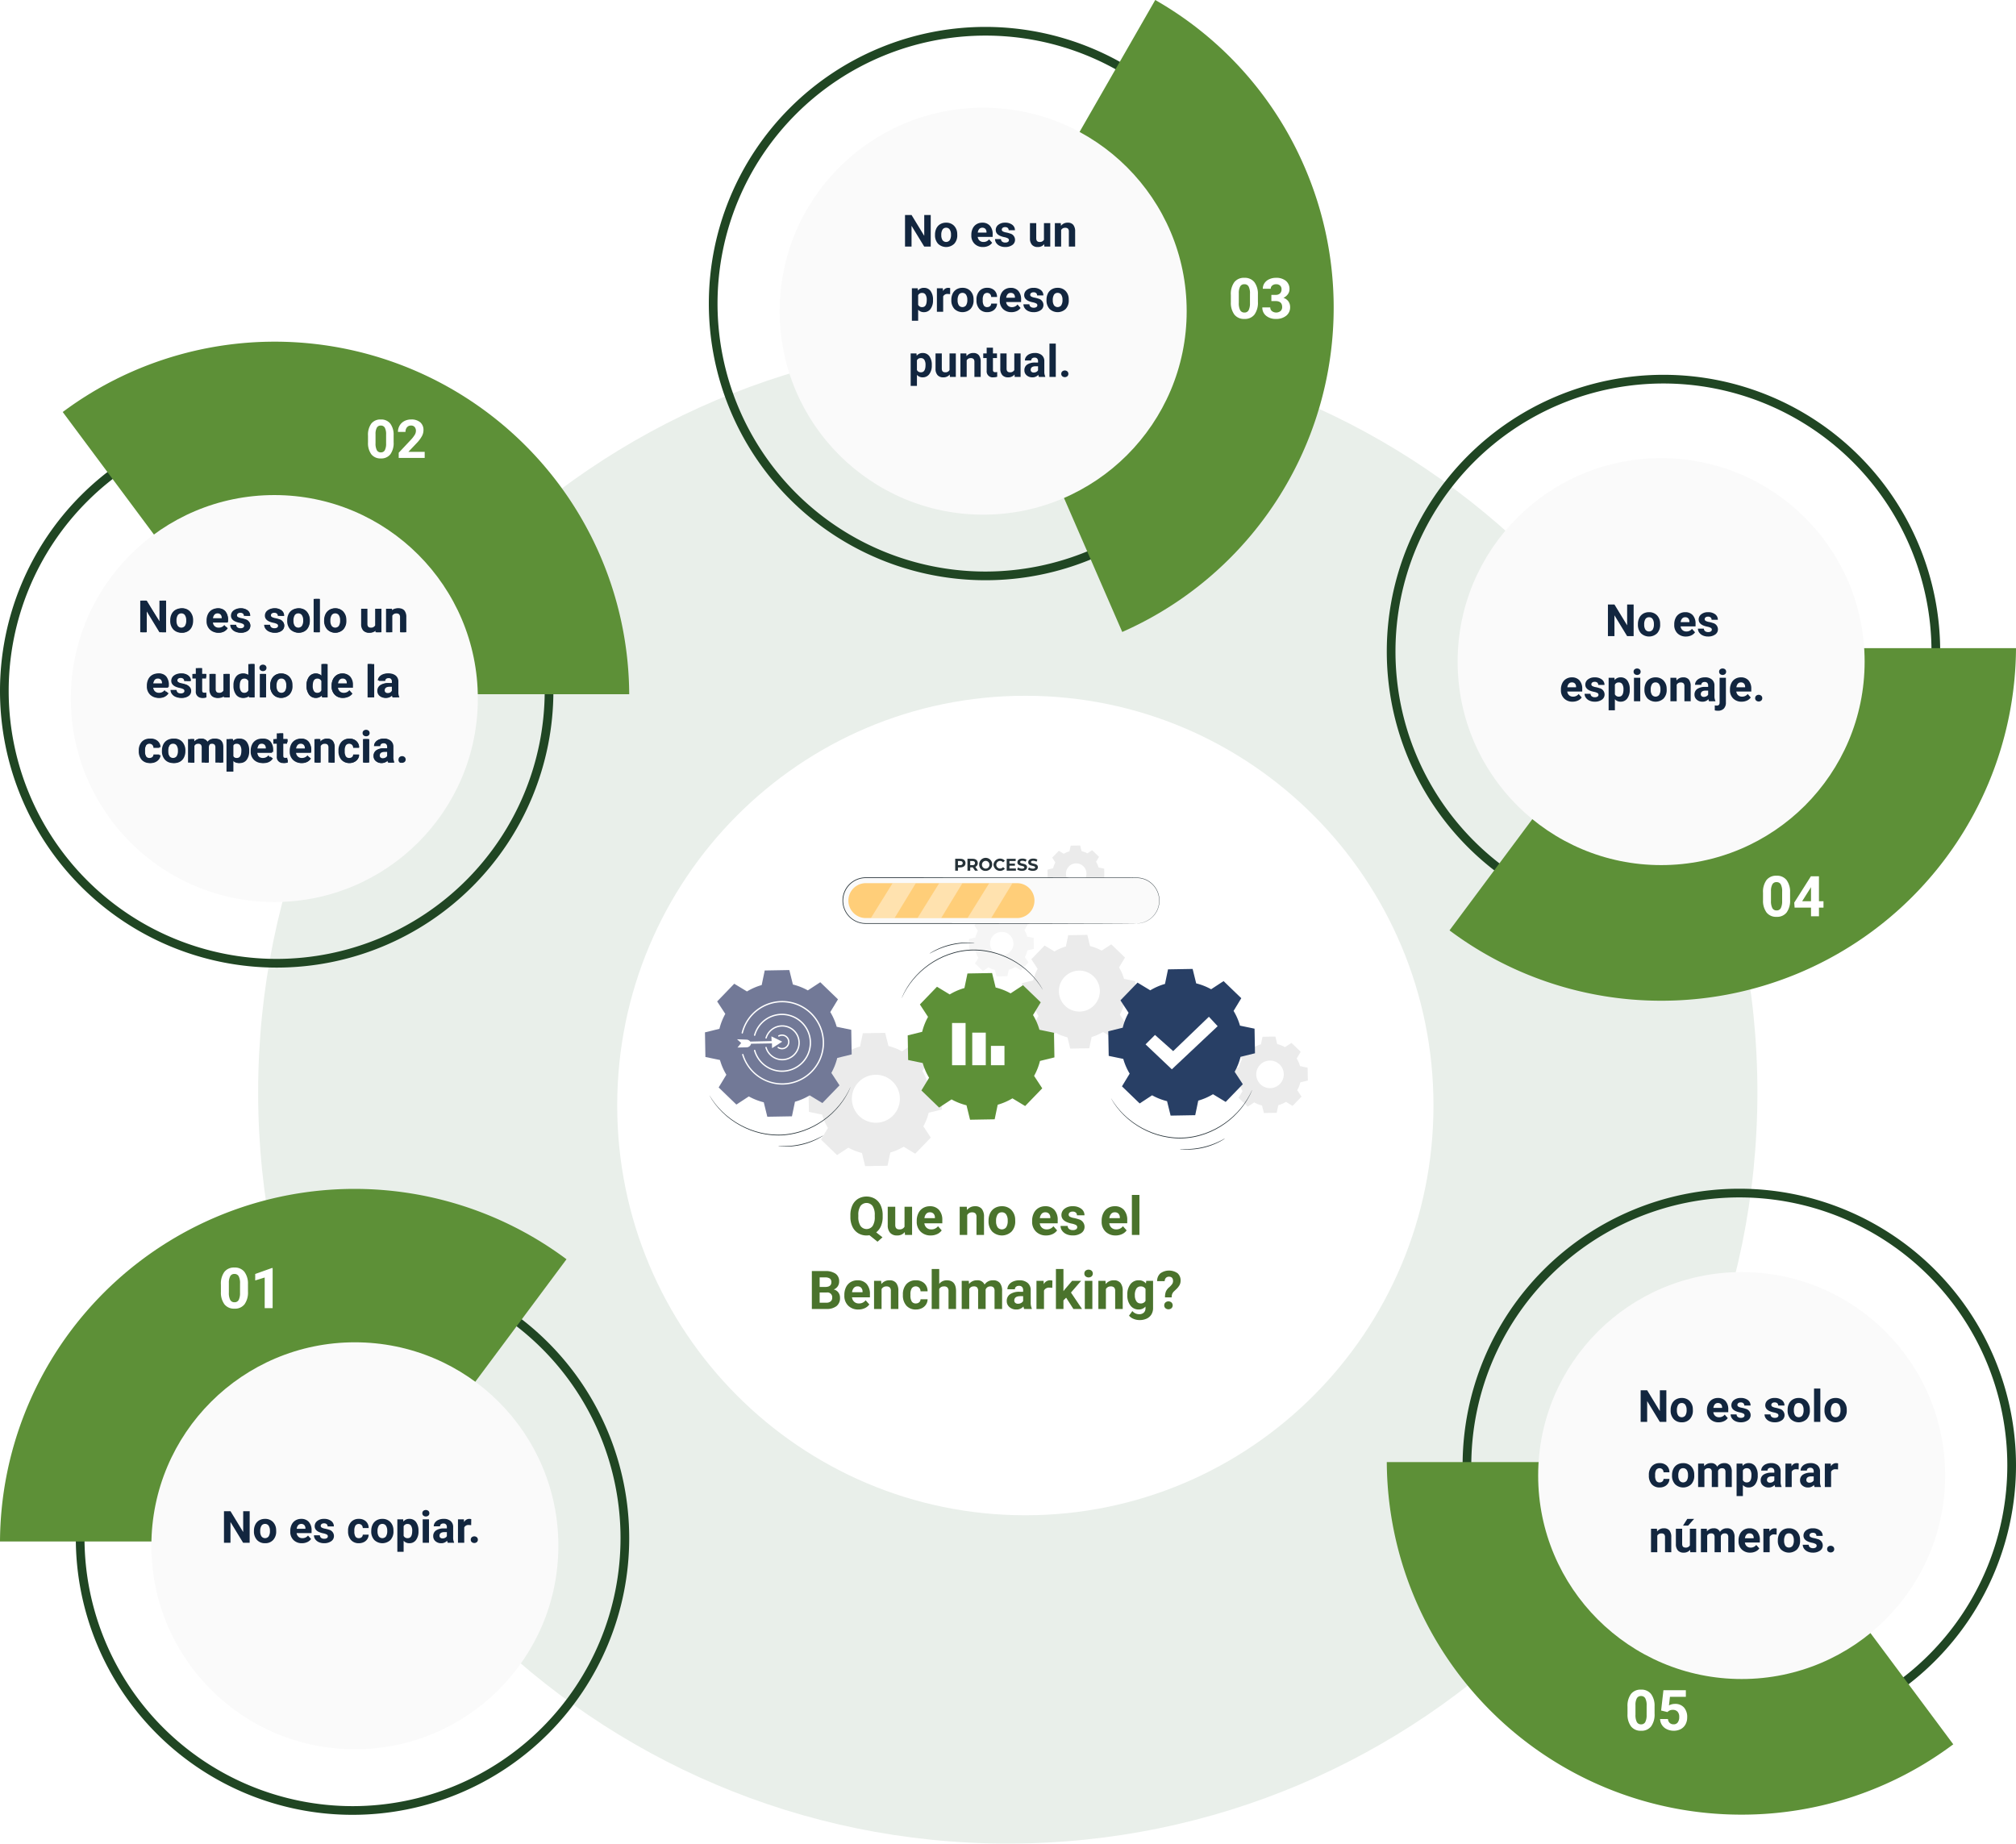 <svg xmlns="http://www.w3.org/2000/svg" xmlns:xlink="http://www.w3.org/1999/xlink" width="680.505" height="622.39" viewBox="0 0 680.505 622.39">
  <defs>
    <filter id="Elipse_4871" x="483.026" y="145.671" width="155.384" height="155.384" filterUnits="userSpaceOnUse">
      <feOffset dy="3" input="SourceAlpha"/>
      <feGaussianBlur stdDeviation="3" result="blur"/>
      <feFlood flood-opacity="0.161"/>
      <feComposite operator="in" in2="blur"/>
      <feComposite in="SourceGraphic"/>
    </filter>
    <filter id="Elipse_4872" x="510.208" y="420.447" width="155.384" height="155.384" filterUnits="userSpaceOnUse">
      <feOffset dy="3" input="SourceAlpha"/>
      <feGaussianBlur stdDeviation="3" result="blur-2"/>
      <feFlood flood-opacity="0.161"/>
      <feComposite operator="in" in2="blur-2"/>
      <feComposite in="SourceGraphic"/>
    </filter>
    <filter id="Elipse_4873" x="42.095" y="444.156" width="155.384" height="155.384" filterUnits="userSpaceOnUse">
      <feOffset dy="3" input="SourceAlpha"/>
      <feGaussianBlur stdDeviation="3" result="blur-3"/>
      <feFlood flood-opacity="0.161"/>
      <feComposite operator="in" in2="blur-3"/>
      <feComposite in="SourceGraphic"/>
    </filter>
    <filter id="Elipse_4874" x="14.912" y="158.134" width="155.384" height="155.384" filterUnits="userSpaceOnUse">
      <feOffset dy="3" input="SourceAlpha"/>
      <feGaussianBlur stdDeviation="3" result="blur-4"/>
      <feFlood flood-opacity="0.161"/>
      <feComposite operator="in" in2="blur-4"/>
      <feComposite in="SourceGraphic"/>
    </filter>
    <filter id="Elipse_4875" x="254.182" y="27.363" width="155.384" height="155.384" filterUnits="userSpaceOnUse">
      <feOffset dy="3" input="SourceAlpha"/>
      <feGaussianBlur stdDeviation="3" result="blur-5"/>
      <feFlood flood-opacity="0.161"/>
      <feComposite operator="in" in2="blur-5"/>
      <feComposite in="SourceGraphic"/>
    </filter>
    <filter id="Trazado_911750" x="170.844" y="197.396" width="350.533" height="351.658" filterUnits="userSpaceOnUse">
      <feOffset dx="5" dy="5" input="SourceAlpha"/>
      <feGaussianBlur stdDeviation="12.5" result="blur-6"/>
      <feFlood flood-opacity="0.031"/>
      <feComposite operator="in" in2="blur-6"/>
      <feComposite in="SourceGraphic"/>
    </filter>
    <clipPath id="clip-path">
      <rect id="Rectángulo_406479" data-name="Rectángulo 406479" width="203.5" height="108.251" fill="none"/>
    </clipPath>
    <clipPath id="clip-path-5">
      <rect id="Rectángulo_406475" data-name="Rectángulo 406475" width="15.169" height="11.785" fill="none"/>
    </clipPath>
  </defs>
  <g id="Grupo_1115063" data-name="Grupo 1115063" transform="translate(-449.08 -6060.993)">
    <path id="Trazado_911739" data-name="Trazado 911739" d="M253.6,0c140.061,0,253.6,113.29,253.6,253.041S393.664,506.082,253.6,506.082,0,392.792,0,253.041,113.542,0,253.6,0Z" transform="translate(536.217 6683.383) rotate(-90)" fill="#e9efea"/>
    <g id="Grupo_84801" data-name="Grupo 84801" transform="translate(449.08 6673.671) rotate(-90)">
      <g id="Grupo_84775" data-name="Grupo 84775" transform="translate(486.146 468.114) rotate(90)">
        <g id="Grupo_84772" data-name="Grupo 84772" transform="translate(0 0)">
          <path id="Trazado_118719" data-name="Trazado 118719" d="M93.4,186.8a93.4,93.4,0,1,1,93.4-93.4A93.506,93.506,0,0,1,93.4,186.8Zm0-183.867A90.467,90.467,0,1,0,183.867,93.4,90.569,90.569,0,0,0,93.4,2.933Z" fill="#204623"/>
        </g>
        <g id="Grupo_84774" data-name="Grupo 84774" transform="translate(21.173 92.282)">
          <g id="Grupo_84773" data-name="Grupo 84773">
            <path id="Trazado_118720" data-name="Trazado 118720" d="M191.218,0H70.923L0,95.28a119.149,119.149,0,0,0,71.563,23.746A119.662,119.662,0,0,0,191.218,0Z" fill="#5d9037"/>
          </g>
        </g>
        <g id="Grupo_84771" data-name="Grupo 84771" transform="translate(23.912 25.138)">
          <g transform="matrix(1, 0, 0, 1, -492.03, -151.67)" filter="url(#Elipse_4871)">
            <circle id="Elipse_4871-2" data-name="Elipse 4871" cx="68.692" cy="68.692" r="68.692" transform="translate(492.03 151.67)" fill="#fafafa"/>
          </g>
        </g>
      </g>
      <g id="Grupo_84780" data-name="Grupo 84780" transform="translate(211.37 468.114) rotate(90)">
        <g id="Grupo_84777" data-name="Grupo 84777" transform="translate(25.591 0)">
          <path id="Trazado_118721" data-name="Trazado 118721" d="M0,93.4a93.4,93.4,0,1,1,93.4,93.4A93.505,93.505,0,0,1,0,93.4Zm2.933,0A90.467,90.467,0,1,0,93.4,2.933,90.569,90.569,0,0,0,2.933,93.4Z" fill="#204623"/>
        </g>
        <g id="Grupo_84779" data-name="Grupo 84779" transform="translate(0 92.282)">
          <g id="Grupo_84778" data-name="Grupo 84778">
            <path id="Trazado_118722" data-name="Trazado 118722" d="M0,0H120.294l70.923,95.28a119.143,119.143,0,0,1-71.562,23.746A119.662,119.662,0,0,1,0,0Z" fill="#5d9037"/>
          </g>
        </g>
        <g id="Grupo_84776" data-name="Grupo 84776" transform="translate(51.095 25.138)">
          <g transform="matrix(1, 0, 0, 1, -519.21, -426.45)" filter="url(#Elipse_4872)">
            <circle id="Elipse_4872-2" data-name="Elipse 4872" cx="68.692" cy="68.692" r="68.692" transform="translate(519.21 426.45)" fill="#fafafa"/>
          </g>
        </g>
      </g>
      <g id="Grupo_84785" data-name="Grupo 84785" transform="translate(211.309 0) rotate(90)">
        <g id="Grupo_84782" data-name="Grupo 84782" transform="translate(25.591 24.507)">
          <path id="Trazado_118723" data-name="Trazado 118723" d="M93.4,0A93.4,93.4,0,1,1,0,93.4,93.507,93.507,0,0,1,93.4,0Zm0,183.869A90.468,90.468,0,1,0,2.933,93.4,90.569,90.569,0,0,0,93.4,183.869Z" transform="translate(0 0)" fill="#204623"/>
        </g>
        <g id="Grupo_84784" data-name="Grupo 84784" transform="translate(0 0)">
          <g id="Grupo_84783" data-name="Grupo 84783">
            <path id="Trazado_118724" data-name="Trazado 118724" d="M0,119.027H120.3l70.923-95.28A119.669,119.669,0,0,0,0,119.027Z" fill="#5d9037"/>
          </g>
        </g>
        <g id="Grupo_84781" data-name="Grupo 84781" transform="translate(51.095 48.786)">
          <g transform="matrix(1, 0, 0, 1, -51.1, -450.16)" filter="url(#Elipse_4873)">
            <circle id="Elipse_4873-2" data-name="Elipse 4873" cx="68.692" cy="68.692" r="68.692" transform="translate(51.1 450.16)" fill="#fafafa"/>
          </g>
        </g>
      </g>
      <g id="Grupo_84790" data-name="Grupo 84790" transform="translate(497.331) rotate(90)">
        <g id="Grupo_84787" data-name="Grupo 84787" transform="translate(0 24.507)">
          <path id="Trazado_118725" data-name="Trazado 118725" d="M186.8,93.4A93.4,93.4,0,1,1,93.4,0,93.505,93.505,0,0,1,186.8,93.4Zm-2.933,0A90.467,90.467,0,1,0,93.4,183.869,90.57,90.57,0,0,0,183.867,93.4Z" transform="translate(0 0)" fill="#204623"/>
        </g>
        <g id="Grupo_84789" data-name="Grupo 84789" transform="translate(21.175 0)">
          <g id="Grupo_84788" data-name="Grupo 84788">
            <path id="Trazado_118726" data-name="Trazado 118726" d="M191.217,119.027H70.923L0,23.747a119.668,119.668,0,0,1,191.217,95.28Z" fill="#5d9037"/>
          </g>
        </g>
        <g id="Grupo_84786" data-name="Grupo 84786" transform="translate(23.912 48.786)">
          <g transform="matrix(1, 0, 0, 1, -23.91, -164.13)" filter="url(#Elipse_4874)">
            <circle id="Elipse_4874-2" data-name="Elipse 4874" cx="68.692" cy="68.692" r="68.692" transform="translate(23.91 164.13)" fill="#fafafa"/>
          </g>
        </g>
      </g>
      <g id="Grupo_84795" data-name="Grupo 84795" transform="translate(612.679 239.269) rotate(90)">
        <g id="Grupo_84792" data-name="Grupo 84792" transform="translate(0 9.085)">
          <path id="Trazado_118727" data-name="Trazado 118727" d="M186.8,93.4A93.4,93.4,0,1,1,93.4,0,93.505,93.505,0,0,1,186.8,93.4Zm-2.932,0A90.467,90.467,0,1,0,93.4,183.867,90.569,90.569,0,0,0,183.867,93.4Z" fill="#204623"/>
        </g>
        <g id="Grupo_84794" data-name="Grupo 84794" transform="translate(91.587 0)">
          <g id="Grupo_84793" data-name="Grupo 84793">
            <path id="Trazado_118728" data-name="Trazado 118728" d="M47.962,213.35,0,103.03,59.1,0a119.134,119.134,0,0,1,50.31,56.16A119.662,119.662,0,0,1,47.962,213.35Z" fill="#5d9037"/>
          </g>
        </g>
        <g id="Grupo_84791" data-name="Grupo 84791" transform="translate(23.913 33.363)">
          <g transform="matrix(1, 0, 0, 1, -263.18, -33.36)" filter="url(#Elipse_4875)">
            <circle id="Elipse_4875-2" data-name="Elipse 4875" cx="68.692" cy="68.692" r="68.692" transform="translate(263.18 33.36)" fill="#fafafa"/>
          </g>
        </g>
      </g>
    </g>
    <path id="Trazado_911740" data-name="Trazado 911740" d="M16.967,16h-2.2L10.493,8.983V16H8.3V5.336h2.2l4.285,7.031V5.336h2.19Zm1.45-4.036a4.7,4.7,0,0,1,.454-2.1,3.324,3.324,0,0,1,1.307-1.428,3.814,3.814,0,0,1,1.981-.505,3.609,3.609,0,0,1,2.618.981,3.939,3.939,0,0,1,1.132,2.666l.015.542a4.142,4.142,0,0,1-1.018,2.926,3.539,3.539,0,0,1-2.732,1.1,3.556,3.556,0,0,1-2.736-1.1,4.215,4.215,0,0,1-1.022-2.988Zm2.117.15a2.962,2.962,0,0,0,.425,1.727,1.526,1.526,0,0,0,2.417.007,3.241,3.241,0,0,0,.432-1.889,2.933,2.933,0,0,0-.432-1.716,1.4,1.4,0,0,0-1.216-.609,1.382,1.382,0,0,0-1.2.605A3.3,3.3,0,0,0,20.534,12.115Zm14.077,4.032a3.89,3.89,0,0,1-2.838-1.069,3.8,3.8,0,0,1-1.095-2.849v-.205a4.787,4.787,0,0,1,.461-2.135,3.386,3.386,0,0,1,1.307-1.45,3.669,3.669,0,0,1,1.93-.509,3.289,3.289,0,0,1,2.56,1.025,4.167,4.167,0,0,1,.934,2.908v.864H32.824a1.966,1.966,0,0,0,.619,1.245,1.871,1.871,0,0,0,1.307.469,2.285,2.285,0,0,0,1.912-.886l1.04,1.165a3.178,3.178,0,0,1-1.289,1.051A4.229,4.229,0,0,1,34.611,16.146ZM34.37,9.635a1.323,1.323,0,0,0-1.022.427,2.209,2.209,0,0,0-.5,1.221h2.944v-.169a1.576,1.576,0,0,0-.381-1.092A1.365,1.365,0,0,0,34.37,9.635Zm8.994,4.175a.682.682,0,0,0-.385-.612,4.368,4.368,0,0,0-1.234-.4q-2.827-.593-2.827-2.4a2.178,2.178,0,0,1,.875-1.761,3.531,3.531,0,0,1,2.289-.707,3.8,3.8,0,0,1,2.413.71,2.239,2.239,0,0,1,.9,1.846H43.283a1.024,1.024,0,0,0-.293-.751,1.24,1.24,0,0,0-.916-.3,1.267,1.267,0,0,0-.828.242.763.763,0,0,0-.293.615.652.652,0,0,0,.333.568,3.428,3.428,0,0,0,1.124.374,9.183,9.183,0,0,1,1.333.355,2.19,2.19,0,0,1,1.677,2.131,2.067,2.067,0,0,1-.93,1.754,4.013,4.013,0,0,1-2.4.67,4.191,4.191,0,0,1-1.769-.355,2.968,2.968,0,0,1-1.212-.974,2.263,2.263,0,0,1-.439-1.337h2.007a1.105,1.105,0,0,0,.417.864,1.656,1.656,0,0,0,1.04.3,1.533,1.533,0,0,0,.919-.231A.718.718,0,0,0,43.364,13.81Zm10.452.63a1.388,1.388,0,0,0,.952-.322,1.129,1.129,0,0,0,.381-.857h1.985a2.715,2.715,0,0,1-.439,1.476,2.9,2.9,0,0,1-1.183,1.04,3.7,3.7,0,0,1-1.659.37,3.44,3.44,0,0,1-2.681-1.08,4.275,4.275,0,0,1-.981-2.985v-.139a4.226,4.226,0,0,1,.974-2.922,3.4,3.4,0,0,1,2.673-1.091,3.333,3.333,0,0,1,2.384.846,3,3,0,0,1,.912,2.252H55.149a1.455,1.455,0,0,0-.381-1.005,1.416,1.416,0,0,0-2.084.153,3.125,3.125,0,0,0-.377,1.749v.22A3.164,3.164,0,0,0,52.68,13.9,1.291,1.291,0,0,0,53.816,14.44Zm4.2-2.476a4.7,4.7,0,0,1,.454-2.1,3.324,3.324,0,0,1,1.307-1.428,3.814,3.814,0,0,1,1.981-.505,3.609,3.609,0,0,1,2.618.981A3.939,3.939,0,0,1,65.5,11.576l.015.542A4.142,4.142,0,0,1,64.5,15.044a3.946,3.946,0,0,1-5.468,0,4.215,4.215,0,0,1-1.022-2.988Zm2.117.15a2.962,2.962,0,0,0,.425,1.727,1.526,1.526,0,0,0,2.417.007,3.241,3.241,0,0,0,.432-1.889,2.933,2.933,0,0,0-.432-1.716,1.4,1.4,0,0,0-1.216-.609,1.382,1.382,0,0,0-1.2.605A3.3,3.3,0,0,0,60.129,12.115Zm13.828,0a4.753,4.753,0,0,1-.831,2.933,2.665,2.665,0,0,1-2.245,1.1,2.469,2.469,0,0,1-1.941-.835v3.735H66.823V8.075h1.963l.073.776a2.488,2.488,0,0,1,2.007-.923,2.683,2.683,0,0,1,2.278,1.084A4.882,4.882,0,0,1,73.957,12Zm-2.117-.154a3.119,3.119,0,0,0-.392-1.707,1.276,1.276,0,0,0-1.139-.6,1.386,1.386,0,0,0-1.37.762v3.245a1.41,1.41,0,0,0,1.384.784Q71.84,14.44,71.84,11.957ZM77.5,16H75.378V8.075H77.5ZM75.254,6.024a1.042,1.042,0,0,1,.319-.784,1.373,1.373,0,0,1,1.732,0,1.036,1.036,0,0,1,.322.784,1.039,1.039,0,0,1-.326.791,1.358,1.358,0,0,1-1.721,0A1.039,1.039,0,0,1,75.254,6.024ZM83.837,16a2.351,2.351,0,0,1-.212-.71,2.561,2.561,0,0,1-2,.857,2.814,2.814,0,0,1-1.93-.674,2.167,2.167,0,0,1-.765-1.7,2.24,2.24,0,0,1,.934-1.934,4.608,4.608,0,0,1,2.7-.681h.974V10.7a1.306,1.306,0,0,0-.282-.879,1.109,1.109,0,0,0-.89-.33,1.261,1.261,0,0,0-.839.256.871.871,0,0,0-.3.7H79.106a2.126,2.126,0,0,1,.425-1.274,2.808,2.808,0,0,1,1.2-.919,4.378,4.378,0,0,1,1.743-.333,3.459,3.459,0,0,1,2.325.736,2.575,2.575,0,0,1,.861,2.069v3.435a3.789,3.789,0,0,0,.315,1.707V16Zm-1.75-1.472a1.823,1.823,0,0,0,.864-.209,1.371,1.371,0,0,0,.586-.56V12.4h-.791q-1.589,0-1.692,1.1l-.007.125a.847.847,0,0,0,.278.652A1.081,1.081,0,0,0,82.087,14.528ZM91.74,10.06A5.751,5.751,0,0,0,90.979,10a1.55,1.55,0,0,0-1.575.813V16H87.287V8.075h2l.059.945A1.961,1.961,0,0,1,91.11,7.929a2.218,2.218,0,0,1,.659.1Zm-.139,4.9a1.066,1.066,0,0,1,.341-.82,1.323,1.323,0,0,1,1.714,0,1.066,1.066,0,0,1,.341.82,1.051,1.051,0,0,1-.337.809,1.345,1.345,0,0,1-1.721,0A1.051,1.051,0,0,1,91.6,14.96Z" transform="translate(516.384 6565.828)" fill="#12263f"/>
    <path id="Trazado_911741" data-name="Trazado 911741" d="M26.871,16h-2.2L20.4,8.983V16H18.2V5.336h2.2l4.285,7.031V5.336h2.19Zm1.45-4.036a4.7,4.7,0,0,1,.454-2.1,3.324,3.324,0,0,1,1.307-1.428,3.814,3.814,0,0,1,1.981-.505,3.609,3.609,0,0,1,2.618.981,3.939,3.939,0,0,1,1.132,2.666l.015.542a4.142,4.142,0,0,1-1.018,2.926,3.539,3.539,0,0,1-2.732,1.1,3.556,3.556,0,0,1-2.736-1.1,4.215,4.215,0,0,1-1.022-2.988Zm2.117.15a2.962,2.962,0,0,0,.425,1.727,1.526,1.526,0,0,0,2.417.007,3.241,3.241,0,0,0,.432-1.889,2.933,2.933,0,0,0-.432-1.716,1.4,1.4,0,0,0-1.216-.609,1.382,1.382,0,0,0-1.2.605A3.3,3.3,0,0,0,30.438,12.115Zm14.077,4.032a3.89,3.89,0,0,1-2.838-1.069,3.8,3.8,0,0,1-1.095-2.849v-.205a4.787,4.787,0,0,1,.461-2.135,3.386,3.386,0,0,1,1.307-1.45,3.669,3.669,0,0,1,1.93-.509,3.289,3.289,0,0,1,2.56,1.025,4.167,4.167,0,0,1,.934,2.908v.864H42.728a1.966,1.966,0,0,0,.619,1.245,1.871,1.871,0,0,0,1.307.469,2.285,2.285,0,0,0,1.912-.886l1.04,1.165a3.178,3.178,0,0,1-1.289,1.051A4.229,4.229,0,0,1,44.515,16.146Zm-.242-6.511a1.323,1.323,0,0,0-1.022.427,2.209,2.209,0,0,0-.5,1.221h2.944v-.169a1.576,1.576,0,0,0-.381-1.092A1.365,1.365,0,0,0,44.273,9.635Zm8.994,4.175a.682.682,0,0,0-.385-.612,4.368,4.368,0,0,0-1.234-.4q-2.827-.593-2.827-2.4A2.178,2.178,0,0,1,49.7,8.635a3.531,3.531,0,0,1,2.289-.707,3.8,3.8,0,0,1,2.413.71,2.239,2.239,0,0,1,.9,1.846H53.187a1.024,1.024,0,0,0-.293-.751,1.24,1.24,0,0,0-.916-.3,1.267,1.267,0,0,0-.828.242.763.763,0,0,0-.293.615.652.652,0,0,0,.333.568,3.428,3.428,0,0,0,1.124.374,9.183,9.183,0,0,1,1.333.355,2.19,2.19,0,0,1,1.677,2.131,2.067,2.067,0,0,1-.93,1.754,4.013,4.013,0,0,1-2.4.67,4.191,4.191,0,0,1-1.769-.355,2.968,2.968,0,0,1-1.212-.974,2.263,2.263,0,0,1-.439-1.337H50.58a1.105,1.105,0,0,0,.417.864,1.656,1.656,0,0,0,1.04.3,1.533,1.533,0,0,0,.919-.231A.718.718,0,0,0,53.268,13.81Zm11.448,0a.682.682,0,0,0-.385-.612,4.368,4.368,0,0,0-1.234-.4q-2.827-.593-2.827-2.4a2.178,2.178,0,0,1,.875-1.761,3.531,3.531,0,0,1,2.289-.707,3.8,3.8,0,0,1,2.413.71,2.239,2.239,0,0,1,.9,1.846H64.635a1.024,1.024,0,0,0-.293-.751,1.24,1.24,0,0,0-.916-.3,1.267,1.267,0,0,0-.828.242.763.763,0,0,0-.293.615.652.652,0,0,0,.333.568,3.428,3.428,0,0,0,1.124.374,9.183,9.183,0,0,1,1.333.355,2.19,2.19,0,0,1,1.677,2.131,2.067,2.067,0,0,1-.93,1.754,4.013,4.013,0,0,1-2.4.67,4.191,4.191,0,0,1-1.769-.355,2.968,2.968,0,0,1-1.212-.974,2.263,2.263,0,0,1-.439-1.337h2.007a1.105,1.105,0,0,0,.417.864,1.656,1.656,0,0,0,1.04.3,1.533,1.533,0,0,0,.919-.231A.718.718,0,0,0,64.715,13.81Zm3.091-1.846a4.7,4.7,0,0,1,.454-2.1,3.324,3.324,0,0,1,1.307-1.428,3.814,3.814,0,0,1,1.981-.505,3.609,3.609,0,0,1,2.618.981A3.939,3.939,0,0,1,75.3,11.576l.015.542A4.142,4.142,0,0,1,74.3,15.044a3.946,3.946,0,0,1-5.468,0,4.215,4.215,0,0,1-1.022-2.988Zm2.117.15a2.962,2.962,0,0,0,.425,1.727,1.526,1.526,0,0,0,2.417.007,3.241,3.241,0,0,0,.432-1.889,2.933,2.933,0,0,0-.432-1.716,1.4,1.4,0,0,0-1.216-.609,1.382,1.382,0,0,0-1.2.605A3.3,3.3,0,0,0,69.923,12.115ZM78.851,16H76.727V4.75h2.124Zm1.414-4.036a4.7,4.7,0,0,1,.454-2.1,3.324,3.324,0,0,1,1.307-1.428,3.814,3.814,0,0,1,1.981-.505,3.609,3.609,0,0,1,2.618.981,3.939,3.939,0,0,1,1.132,2.666l.015.542a4.142,4.142,0,0,1-1.018,2.926,3.946,3.946,0,0,1-5.468,0,4.215,4.215,0,0,1-1.022-2.988Zm2.117.15a2.962,2.962,0,0,0,.425,1.727,1.526,1.526,0,0,0,2.417.007,3.241,3.241,0,0,0,.432-1.889,2.933,2.933,0,0,0-.432-1.716,1.4,1.4,0,0,0-1.216-.609,1.382,1.382,0,0,0-1.2.605A3.3,3.3,0,0,0,82.381,12.115ZM24.593,36.44a1.388,1.388,0,0,0,.952-.322,1.129,1.129,0,0,0,.381-.857h1.985a2.715,2.715,0,0,1-.439,1.476,2.9,2.9,0,0,1-1.183,1.04,3.7,3.7,0,0,1-1.659.37,3.44,3.44,0,0,1-2.681-1.08,4.275,4.275,0,0,1-.981-2.985v-.139a4.226,4.226,0,0,1,.974-2.922,3.4,3.4,0,0,1,2.673-1.091A3.333,3.333,0,0,1,27,30.775a3,3,0,0,1,.912,2.252H25.926a1.455,1.455,0,0,0-.381-1.005,1.416,1.416,0,0,0-2.084.153,3.125,3.125,0,0,0-.377,1.749v.22a3.164,3.164,0,0,0,.374,1.761A1.291,1.291,0,0,0,24.593,36.44Zm4.2-2.476a4.7,4.7,0,0,1,.454-2.1,3.324,3.324,0,0,1,1.307-1.428,3.814,3.814,0,0,1,1.981-.505,3.609,3.609,0,0,1,2.618.981,3.939,3.939,0,0,1,1.132,2.666l.015.542a4.142,4.142,0,0,1-1.018,2.926,3.946,3.946,0,0,1-5.468,0A4.215,4.215,0,0,1,28.79,34.06Zm2.117.15a2.962,2.962,0,0,0,.425,1.727,1.526,1.526,0,0,0,2.417.007,3.241,3.241,0,0,0,.432-1.889,2.933,2.933,0,0,0-.432-1.716,1.4,1.4,0,0,0-1.216-.609,1.382,1.382,0,0,0-1.2.605A3.3,3.3,0,0,0,30.907,34.115Zm8.679-4.039.066.886a2.785,2.785,0,0,1,2.278-1.033,2.114,2.114,0,0,1,2.1,1.208,2.721,2.721,0,0,1,2.38-1.208,2.364,2.364,0,0,1,1.919.751,3.451,3.451,0,0,1,.63,2.26V38H46.837V32.946a1.509,1.509,0,0,0-.264-.985,1.169,1.169,0,0,0-.93-.311,1.321,1.321,0,0,0-1.318.908L44.332,38H42.215V32.954a1.491,1.491,0,0,0-.271-1,1.18,1.18,0,0,0-.923-.308,1.372,1.372,0,0,0-1.3.747V38H37.6V30.075Zm18.135,4.036a4.753,4.753,0,0,1-.831,2.933,2.665,2.665,0,0,1-2.245,1.1,2.469,2.469,0,0,1-1.941-.835v3.735H50.587V30.075H52.55l.073.776a2.488,2.488,0,0,1,2.007-.923,2.683,2.683,0,0,1,2.278,1.084A4.882,4.882,0,0,1,57.721,34ZM55.6,33.957a3.119,3.119,0,0,0-.392-1.707,1.276,1.276,0,0,0-1.139-.6,1.386,1.386,0,0,0-1.37.762v3.245a1.41,1.41,0,0,0,1.384.784Q55.6,36.44,55.6,33.957ZM63.624,38a2.351,2.351,0,0,1-.212-.71,2.561,2.561,0,0,1-2,.857,2.814,2.814,0,0,1-1.93-.674,2.167,2.167,0,0,1-.765-1.7,2.24,2.24,0,0,1,.934-1.934,4.608,4.608,0,0,1,2.7-.681h.974V32.7a1.306,1.306,0,0,0-.282-.879,1.109,1.109,0,0,0-.89-.33,1.261,1.261,0,0,0-.839.256.871.871,0,0,0-.3.7H58.893a2.126,2.126,0,0,1,.425-1.274,2.808,2.808,0,0,1,1.2-.919,4.378,4.378,0,0,1,1.743-.333,3.459,3.459,0,0,1,2.325.736,2.575,2.575,0,0,1,.861,2.069v3.435a3.789,3.789,0,0,0,.315,1.707V38Zm-1.75-1.472a1.823,1.823,0,0,0,.864-.209,1.371,1.371,0,0,0,.586-.56V34.4h-.791q-1.589,0-1.692,1.1l-.007.125a.847.847,0,0,0,.278.652A1.081,1.081,0,0,0,61.874,36.528Zm9.653-4.468A5.75,5.75,0,0,0,70.765,32a1.55,1.55,0,0,0-1.575.813V38H67.074V30.075h2l.059.945A1.961,1.961,0,0,1,70.9,29.929a2.218,2.218,0,0,1,.659.1ZM76.917,38a2.351,2.351,0,0,1-.212-.71,2.561,2.561,0,0,1-2,.857,2.814,2.814,0,0,1-1.93-.674,2.167,2.167,0,0,1-.765-1.7,2.24,2.24,0,0,1,.934-1.934,4.608,4.608,0,0,1,2.7-.681h.974V32.7a1.306,1.306,0,0,0-.282-.879,1.109,1.109,0,0,0-.89-.33,1.261,1.261,0,0,0-.839.256.871.871,0,0,0-.3.7H72.186a2.126,2.126,0,0,1,.425-1.274,2.808,2.808,0,0,1,1.2-.919,4.378,4.378,0,0,1,1.743-.333,3.459,3.459,0,0,1,2.325.736,2.575,2.575,0,0,1,.861,2.069v3.435a3.789,3.789,0,0,0,.315,1.707V38Zm-1.75-1.472a1.823,1.823,0,0,0,.864-.209,1.371,1.371,0,0,0,.586-.56V34.4h-.791q-1.589,0-1.692,1.1l-.007.125a.847.847,0,0,0,.278.652A1.081,1.081,0,0,0,75.167,36.528ZM84.82,32.06A5.75,5.75,0,0,0,84.059,32a1.55,1.55,0,0,0-1.575.813V38H80.367V30.075h2l.059.945a1.961,1.961,0,0,1,1.765-1.091,2.218,2.218,0,0,1,.659.1ZM23.692,52.075l.066.916a2.767,2.767,0,0,1,2.278-1.062,2.3,2.3,0,0,1,1.875.74,3.451,3.451,0,0,1,.63,2.212V60H26.424V54.932a1.373,1.373,0,0,0-.293-.978,1.312,1.312,0,0,0-.974-.3,1.456,1.456,0,0,0-1.34.762V60H21.7V52.075Zm11.2,7.119a2.654,2.654,0,0,1-2.168.952,2.5,2.5,0,0,1-1.945-.732,3.127,3.127,0,0,1-.685-2.146V52.075H32.21V57.2q0,1.239,1.128,1.239a1.528,1.528,0,0,0,1.479-.748V52.075h2.124V60H34.95ZM33.946,48.75h2.307l-2.029,2.271H32.5Zm6.577,3.325.066.886a2.785,2.785,0,0,1,2.278-1.033,2.114,2.114,0,0,1,2.1,1.208,2.721,2.721,0,0,1,2.38-1.208,2.364,2.364,0,0,1,1.919.751,3.451,3.451,0,0,1,.63,2.26V60H47.774V54.946a1.509,1.509,0,0,0-.264-.985,1.169,1.169,0,0,0-.93-.311,1.321,1.321,0,0,0-1.318.908L45.27,60H43.153V54.954a1.491,1.491,0,0,0-.271-1,1.18,1.18,0,0,0-.923-.308,1.372,1.372,0,0,0-1.3.747V60H38.539V52.075Zm14.648,8.071a3.89,3.89,0,0,1-2.838-1.069,3.8,3.8,0,0,1-1.095-2.849v-.205a4.787,4.787,0,0,1,.461-2.135,3.386,3.386,0,0,1,1.307-1.45,3.669,3.669,0,0,1,1.93-.509,3.289,3.289,0,0,1,2.56,1.025,4.167,4.167,0,0,1,.934,2.908v.864H53.385A1.966,1.966,0,0,0,54,57.971a1.871,1.871,0,0,0,1.307.469,2.285,2.285,0,0,0,1.912-.886l1.04,1.165a3.178,3.178,0,0,1-1.289,1.051A4.229,4.229,0,0,1,55.172,60.146Zm-.242-6.511a1.323,1.323,0,0,0-1.022.427,2.209,2.209,0,0,0-.5,1.221h2.944v-.169a1.576,1.576,0,0,0-.381-1.092A1.365,1.365,0,0,0,54.93,53.635Zm9.155.425A5.75,5.75,0,0,0,63.324,54a1.55,1.55,0,0,0-1.575.813V60H59.632V52.075h2l.059.945a1.961,1.961,0,0,1,1.765-1.091,2.218,2.218,0,0,1,.659.1Zm.425,1.9a4.7,4.7,0,0,1,.454-2.1,3.324,3.324,0,0,1,1.307-1.428,3.814,3.814,0,0,1,1.981-.505,3.609,3.609,0,0,1,2.618.981A3.939,3.939,0,0,1,72,55.576l.015.542A4.142,4.142,0,0,1,71,59.044a3.946,3.946,0,0,1-5.468,0A4.215,4.215,0,0,1,64.51,56.06Zm2.117.15a2.962,2.962,0,0,0,.425,1.727,1.526,1.526,0,0,0,2.417.007,3.241,3.241,0,0,0,.432-1.889,2.933,2.933,0,0,0-.432-1.716,1.4,1.4,0,0,0-1.216-.609,1.382,1.382,0,0,0-1.2.605A3.3,3.3,0,0,0,66.627,56.115Zm10.986,1.7a.682.682,0,0,0-.385-.612,4.368,4.368,0,0,0-1.234-.4q-2.827-.593-2.827-2.4a2.178,2.178,0,0,1,.875-1.761,3.531,3.531,0,0,1,2.289-.707,3.8,3.8,0,0,1,2.413.71,2.239,2.239,0,0,1,.9,1.846H77.533a1.024,1.024,0,0,0-.293-.751,1.24,1.24,0,0,0-.916-.3,1.267,1.267,0,0,0-.828.242.763.763,0,0,0-.293.615.652.652,0,0,0,.333.568,3.428,3.428,0,0,0,1.124.374,9.183,9.183,0,0,1,1.333.355,2.19,2.19,0,0,1,1.677,2.131,2.067,2.067,0,0,1-.93,1.754,4.013,4.013,0,0,1-2.4.67,4.191,4.191,0,0,1-1.769-.355,2.968,2.968,0,0,1-1.212-.974,2.263,2.263,0,0,1-.439-1.337h2.007a1.105,1.105,0,0,0,.417.864,1.656,1.656,0,0,0,1.04.3,1.533,1.533,0,0,0,.919-.231A.718.718,0,0,0,77.613,57.81Zm3.53,1.15a1.066,1.066,0,0,1,.341-.82,1.323,1.323,0,0,1,1.714,0,1.066,1.066,0,0,1,.341.82,1.051,1.051,0,0,1-.337.809,1.345,1.345,0,0,1-1.721,0A1.051,1.051,0,0,1,81.144,58.96Z" transform="translate(984.686 6525.011)" fill="#12263f"/>
    <path id="Trazado_911742" data-name="Trazado 911742" d="M26.224,16H24.811L19.442,7.782V16H18.029V5.336h1.414l5.383,8.254V5.336h1.4Zm1.926-4.036a4.681,4.681,0,0,1,.458-2.095,3.415,3.415,0,0,1,1.274-1.436,3.469,3.469,0,0,1,1.864-.505,3.342,3.342,0,0,1,2.618,1.121,4.311,4.311,0,0,1,1,2.981v.1a4.722,4.722,0,0,1-.443,2.076,3.365,3.365,0,0,1-1.267,1.432,3.509,3.509,0,0,1-1.893.513,3.334,3.334,0,0,1-2.611-1.121,4.29,4.29,0,0,1-1-2.966Zm1.362.161a3.39,3.39,0,0,0,.612,2.117,2.072,2.072,0,0,0,3.278-.011,3.707,3.707,0,0,0,.608-2.267,3.384,3.384,0,0,0-.619-2.113,1.968,1.968,0,0,0-1.644-.809,1.946,1.946,0,0,0-1.619.8A3.68,3.68,0,0,0,29.513,12.125Zm14.553,4.021a3.463,3.463,0,0,1-2.622-1.058,3.928,3.928,0,0,1-1.011-2.831v-.249a4.756,4.756,0,0,1,.45-2.106,3.514,3.514,0,0,1,1.26-1.45A3.167,3.167,0,0,1,43.9,7.929a2.968,2.968,0,0,1,2.4,1.018,4.408,4.408,0,0,1,.857,2.915v.564H41.788a2.817,2.817,0,0,0,.685,1.893,2.153,2.153,0,0,0,1.666.721,2.36,2.36,0,0,0,1.216-.293,3.055,3.055,0,0,0,.872-.776l.828.645A3.328,3.328,0,0,1,44.066,16.146Zm-.168-7.1a1.807,1.807,0,0,0-1.377.6,2.9,2.9,0,0,0-.688,1.674H45.8v-.1a2.581,2.581,0,0,0-.557-1.6A1.7,1.7,0,0,0,43.9,9.042ZM53.339,13.9a1,1,0,0,0-.414-.853,3.983,3.983,0,0,0-1.443-.524,6.822,6.822,0,0,1-1.633-.527,2.324,2.324,0,0,1-.894-.732,1.752,1.752,0,0,1-.289-1.011A2.056,2.056,0,0,1,49.49,8.6,3.218,3.218,0,0,1,51.6,7.929a3.311,3.311,0,0,1,2.186.7,2.21,2.21,0,0,1,.839,1.78H53.258a1.223,1.223,0,0,0-.472-.959,1.77,1.77,0,0,0-1.19-.4,1.852,1.852,0,0,0-1.157.322,1.014,1.014,0,0,0-.417.842.822.822,0,0,0,.388.74,4.776,4.776,0,0,0,1.4.476,7.308,7.308,0,0,1,1.644.542,2.4,2.4,0,0,1,.934.758,1.864,1.864,0,0,1,.3,1.08,2.028,2.028,0,0,1-.85,1.7,3.564,3.564,0,0,1-2.2.641,3.991,3.991,0,0,1-1.685-.337,2.74,2.74,0,0,1-1.146-.941,2.268,2.268,0,0,1-.414-1.307H49.75a1.4,1.4,0,0,0,.546,1.08,2.117,2.117,0,0,0,1.344.4,2.185,2.185,0,0,0,1.234-.311A.956.956,0,0,0,53.339,13.9Zm11.448,0a1,1,0,0,0-.414-.853,3.983,3.983,0,0,0-1.443-.524,6.822,6.822,0,0,1-1.633-.527,2.324,2.324,0,0,1-.894-.732,1.752,1.752,0,0,1-.289-1.011A2.056,2.056,0,0,1,60.937,8.6a3.218,3.218,0,0,1,2.106-.674,3.311,3.311,0,0,1,2.186.7,2.21,2.21,0,0,1,.839,1.78H64.706a1.223,1.223,0,0,0-.472-.959,1.77,1.77,0,0,0-1.19-.4,1.852,1.852,0,0,0-1.157.322,1.014,1.014,0,0,0-.417.842.822.822,0,0,0,.388.74,4.776,4.776,0,0,0,1.4.476,7.308,7.308,0,0,1,1.644.542,2.4,2.4,0,0,1,.934.758,1.864,1.864,0,0,1,.3,1.08,2.028,2.028,0,0,1-.85,1.7,3.564,3.564,0,0,1-2.2.641A3.991,3.991,0,0,1,61.4,15.81a2.74,2.74,0,0,1-1.146-.941,2.268,2.268,0,0,1-.414-1.307H61.2a1.4,1.4,0,0,0,.546,1.08,2.117,2.117,0,0,0,1.344.4,2.185,2.185,0,0,0,1.234-.311A.956.956,0,0,0,64.786,13.9Zm2.761-1.934a4.681,4.681,0,0,1,.458-2.095A3.415,3.415,0,0,1,69.28,8.434a3.469,3.469,0,0,1,1.864-.505,3.342,3.342,0,0,1,2.618,1.121,4.311,4.311,0,0,1,1,2.981v.1a4.722,4.722,0,0,1-.443,2.076,3.365,3.365,0,0,1-1.267,1.432,3.509,3.509,0,0,1-1.893.513,3.334,3.334,0,0,1-2.611-1.121,4.29,4.29,0,0,1-1-2.966Zm1.362.161a3.39,3.39,0,0,0,.612,2.117,2.072,2.072,0,0,0,3.278-.011,3.707,3.707,0,0,0,.608-2.267,3.384,3.384,0,0,0-.619-2.113,1.968,1.968,0,0,0-1.644-.809,1.946,1.946,0,0,0-1.619.8A3.68,3.68,0,0,0,68.91,12.125ZM77.933,16H76.578V4.75h1.355Zm1.809-4.036A4.681,4.681,0,0,1,80.2,9.87a3.415,3.415,0,0,1,1.274-1.436,3.469,3.469,0,0,1,1.864-.505,3.342,3.342,0,0,1,2.618,1.121,4.311,4.311,0,0,1,1,2.981v.1a4.722,4.722,0,0,1-.443,2.076,3.365,3.365,0,0,1-1.267,1.432,3.509,3.509,0,0,1-1.893.513,3.334,3.334,0,0,1-2.611-1.121,4.29,4.29,0,0,1-1-2.966Zm1.362.161a3.39,3.39,0,0,0,.612,2.117,2.072,2.072,0,0,0,3.278-.011,3.707,3.707,0,0,0,.608-2.267,3.384,3.384,0,0,0-.619-2.113,1.968,1.968,0,0,0-1.644-.809,1.946,1.946,0,0,0-1.619.8A3.68,3.68,0,0,0,81.1,12.125Zm16.157,3.091a2.878,2.878,0,0,1-2.322.93,2.464,2.464,0,0,1-1.93-.736,3.186,3.186,0,0,1-.67-2.179V8.075H93.7v5.12q0,1.8,1.465,1.8a2.028,2.028,0,0,0,2.065-1.157V8.075H98.58V16H97.291Zm4.658-7.141.044,1a2.888,2.888,0,0,1,2.373-1.143q2.512,0,2.534,2.834V16h-1.355V10.756a1.824,1.824,0,0,0-.392-1.267,1.57,1.57,0,0,0-1.2-.41,1.956,1.956,0,0,0-1.157.352,2.387,2.387,0,0,0-.776.923V16h-1.355V8.075ZM24.086,38.146a3.463,3.463,0,0,1-2.622-1.058,3.928,3.928,0,0,1-1.011-2.831v-.249A4.756,4.756,0,0,1,20.9,31.9a3.514,3.514,0,0,1,1.26-1.45,3.167,3.167,0,0,1,1.754-.524,2.968,2.968,0,0,1,2.4,1.018,4.408,4.408,0,0,1,.857,2.915v.564H21.808a2.817,2.817,0,0,0,.685,1.893,2.153,2.153,0,0,0,1.666.721,2.36,2.36,0,0,0,1.216-.293,3.055,3.055,0,0,0,.872-.776l.828.645A3.328,3.328,0,0,1,24.086,38.146Zm-.168-7.1a1.807,1.807,0,0,0-1.377.6,2.9,2.9,0,0,0-.688,1.674h3.97v-.1a2.581,2.581,0,0,0-.557-1.6A1.7,1.7,0,0,0,23.917,31.042ZM33.358,35.9a1,1,0,0,0-.414-.853,3.983,3.983,0,0,0-1.443-.524,6.822,6.822,0,0,1-1.633-.527,2.324,2.324,0,0,1-.894-.732,1.752,1.752,0,0,1-.289-1.011,2.056,2.056,0,0,1,.824-1.648,3.218,3.218,0,0,1,2.106-.674,3.311,3.311,0,0,1,2.186.7,2.21,2.21,0,0,1,.839,1.78H33.278a1.223,1.223,0,0,0-.472-.959,1.77,1.77,0,0,0-1.19-.4,1.852,1.852,0,0,0-1.157.322,1.014,1.014,0,0,0-.417.842.822.822,0,0,0,.388.74,4.776,4.776,0,0,0,1.4.476,7.308,7.308,0,0,1,1.644.542,2.4,2.4,0,0,1,.934.758,1.864,1.864,0,0,1,.3,1.08,2.028,2.028,0,0,1-.85,1.7,3.564,3.564,0,0,1-2.2.641,3.991,3.991,0,0,1-1.685-.337,2.74,2.74,0,0,1-1.146-.941,2.268,2.268,0,0,1-.414-1.307h1.355a1.4,1.4,0,0,0,.546,1.08,2.117,2.117,0,0,0,1.344.4,2.185,2.185,0,0,0,1.234-.311A.956.956,0,0,0,33.358,35.9Zm4.958-7.742v1.919H39.8v1.047H38.317v4.921a1.1,1.1,0,0,0,.2.715.832.832,0,0,0,.674.238,3.281,3.281,0,0,0,.645-.088V38a3.951,3.951,0,0,1-1.04.146,1.687,1.687,0,0,1-1.37-.549,2.36,2.36,0,0,1-.461-1.56V31.123H35.519V30.075h1.443V28.156Zm7.954,9.06a2.878,2.878,0,0,1-2.322.93,2.464,2.464,0,0,1-1.93-.736,3.186,3.186,0,0,1-.67-2.179V30.075H42.7v5.12q0,1.8,1.465,1.8a2.028,2.028,0,0,0,2.065-1.157V30.075h1.355V38H46.3Zm3.047-3.245a4.642,4.642,0,0,1,.864-2.933,2.941,2.941,0,0,1,4.468-.157V26.75H56V38H54.759l-.066-.85a2.759,2.759,0,0,1-2.263,1,2.707,2.707,0,0,1-2.245-1.128,4.7,4.7,0,0,1-.868-2.944Zm1.355.154a3.515,3.515,0,0,0,.557,2.109A1.8,1.8,0,0,0,52.767,37a1.977,1.977,0,0,0,1.882-1.157V32.2a1.992,1.992,0,0,0-1.868-1.121,1.808,1.808,0,0,0-1.553.769A3.87,3.87,0,0,0,50.673,34.125ZM59.579,38H58.224V30.075h1.355ZM58.114,27.973a.809.809,0,0,1,.2-.557.756.756,0,0,1,.6-.227.768.768,0,0,1,.6.227.8.8,0,0,1,.205.557.774.774,0,0,1-.205.549.782.782,0,0,1-.6.22.77.77,0,0,1-.6-.22A.782.782,0,0,1,58.114,27.973Zm3.274,5.991a4.681,4.681,0,0,1,.458-2.095,3.415,3.415,0,0,1,1.274-1.436,3.469,3.469,0,0,1,1.864-.505A3.342,3.342,0,0,1,67.6,31.049a4.311,4.311,0,0,1,1,2.981v.1a4.722,4.722,0,0,1-.443,2.076,3.365,3.365,0,0,1-1.267,1.432A3.509,3.509,0,0,1,65,38.146a3.334,3.334,0,0,1-2.611-1.121,4.29,4.29,0,0,1-1-2.966Zm1.362.161a3.39,3.39,0,0,0,.612,2.117,2.072,2.072,0,0,0,3.278-.011,3.707,3.707,0,0,0,.608-2.267,3.384,3.384,0,0,0-.619-2.113,1.968,1.968,0,0,0-1.644-.809,1.946,1.946,0,0,0-1.619.8A3.68,3.68,0,0,0,62.75,34.125Zm10.935-.154a4.642,4.642,0,0,1,.864-2.933,2.941,2.941,0,0,1,4.468-.157V26.75h1.355V38H79.127l-.066-.85a2.759,2.759,0,0,1-2.263,1,2.707,2.707,0,0,1-2.245-1.128,4.7,4.7,0,0,1-.868-2.944Zm1.355.154a3.515,3.515,0,0,0,.557,2.109A1.8,1.8,0,0,0,77.135,37a1.977,1.977,0,0,0,1.882-1.157V32.2a1.992,1.992,0,0,0-1.868-1.121,1.808,1.808,0,0,0-1.553.769A3.87,3.87,0,0,0,75.04,34.125Zm10.723,4.021a3.463,3.463,0,0,1-2.622-1.058,3.928,3.928,0,0,1-1.011-2.831v-.249a4.756,4.756,0,0,1,.45-2.106,3.514,3.514,0,0,1,1.26-1.45,3.167,3.167,0,0,1,1.754-.524A2.968,2.968,0,0,1,88,30.947a4.408,4.408,0,0,1,.857,2.915v.564H83.485a2.817,2.817,0,0,0,.685,1.893,2.153,2.153,0,0,0,1.666.721,2.36,2.36,0,0,0,1.216-.293,3.055,3.055,0,0,0,.872-.776l.828.645A3.328,3.328,0,0,1,85.763,38.146Zm-.168-7.1a1.807,1.807,0,0,0-1.377.6,2.9,2.9,0,0,0-.688,1.674H87.5v-.1a2.581,2.581,0,0,0-.557-1.6A1.7,1.7,0,0,0,85.594,31.042ZM95.607,38H94.252V26.75h1.355Zm7.061,0a2.846,2.846,0,0,1-.19-.835,3.023,3.023,0,0,1-2.256.981,2.8,2.8,0,0,1-1.923-.663,2.145,2.145,0,0,1-.751-1.681,2.24,2.24,0,0,1,.941-1.923,4.437,4.437,0,0,1,2.648-.685h1.318v-.623a1.522,1.522,0,0,0-.425-1.132,1.707,1.707,0,0,0-1.252-.421,1.976,1.976,0,0,0-1.216.366,1.079,1.079,0,0,0-.491.886H97.709a1.87,1.87,0,0,1,.421-1.146,2.874,2.874,0,0,1,1.143-.875,3.844,3.844,0,0,1,1.586-.322,3.133,3.133,0,0,1,2.146.685,2.47,2.47,0,0,1,.806,1.886v3.647a4.459,4.459,0,0,0,.278,1.736V38Zm-2.249-1.033a2.381,2.381,0,0,0,1.208-.33,1.994,1.994,0,0,0,.828-.857V34.155h-1.062q-2.49,0-2.49,1.458a1.234,1.234,0,0,0,.425,1A1.633,1.633,0,0,0,100.419,36.967ZM21.226,59.041a1.952,1.952,0,0,0,1.267-.439,1.546,1.546,0,0,0,.6-1.1h1.282a2.457,2.457,0,0,1-.469,1.3,3.087,3.087,0,0,1-1.154.981,3.329,3.329,0,0,1-1.527.366,3.265,3.265,0,0,1-2.574-1.08,4.3,4.3,0,0,1-.956-2.955v-.227a4.771,4.771,0,0,1,.425-2.058,3.236,3.236,0,0,1,1.219-1.4,3.464,3.464,0,0,1,1.879-.5,3.178,3.178,0,0,1,2.216.8,2.853,2.853,0,0,1,.941,2.073H23.093a1.867,1.867,0,0,0-.582-1.263,1.811,1.811,0,0,0-1.293-.494,1.9,1.9,0,0,0-1.6.743,3.491,3.491,0,0,0-.568,2.15v.256a3.422,3.422,0,0,0,.564,2.109A1.906,1.906,0,0,0,21.226,59.041Zm4.314-3.076A4.681,4.681,0,0,1,26,53.87a3.415,3.415,0,0,1,1.274-1.436,3.469,3.469,0,0,1,1.864-.505,3.342,3.342,0,0,1,2.618,1.121,4.311,4.311,0,0,1,1,2.981v.1a4.722,4.722,0,0,1-.443,2.076,3.365,3.365,0,0,1-1.267,1.432,3.509,3.509,0,0,1-1.893.513,3.334,3.334,0,0,1-2.611-1.121,4.29,4.29,0,0,1-1-2.966Zm1.362.161a3.39,3.39,0,0,0,.612,2.117,2.072,2.072,0,0,0,3.278-.011,3.707,3.707,0,0,0,.608-2.267,3.384,3.384,0,0,0-.619-2.113,1.968,1.968,0,0,0-1.644-.809,1.946,1.946,0,0,0-1.619.8A3.68,3.68,0,0,0,26.9,56.125Zm8.826-4.05.037.879a2.927,2.927,0,0,1,2.351-1.025A2.266,2.266,0,0,1,40.378,53.2a3,3,0,0,1,1.029-.923,3.039,3.039,0,0,1,1.5-.352q2.607,0,2.651,2.761V60H44.2V54.771a1.82,1.82,0,0,0-.388-1.271,1.71,1.71,0,0,0-1.3-.421,1.8,1.8,0,0,0-1.252.45,1.827,1.827,0,0,0-.579,1.212V60H39.316V54.807a1.512,1.512,0,0,0-1.692-1.729A1.813,1.813,0,0,0,35.8,54.214V60H34.446V52.075Zm18.567,4.05a4.745,4.745,0,0,1-.828,2.915,2.653,2.653,0,0,1-2.241,1.106,2.906,2.906,0,0,1-2.271-.916v3.816H47.6V52.075h1.238l.066.879a2.791,2.791,0,0,1,2.3-1.025,2.7,2.7,0,0,1,2.26,1.077,4.8,4.8,0,0,1,.831,3Zm-1.355-.154a3.5,3.5,0,0,0-.571-2.117,1.84,1.84,0,0,0-1.567-.776,1.992,1.992,0,0,0-1.846,1.091v3.787a2,2,0,0,0,1.86,1.084,1.832,1.832,0,0,0,1.549-.773A3.822,3.822,0,0,0,52.939,55.972ZM59.3,60.146a3.463,3.463,0,0,1-2.622-1.058,3.928,3.928,0,0,1-1.011-2.831v-.249a4.756,4.756,0,0,1,.45-2.106,3.514,3.514,0,0,1,1.26-1.45,3.167,3.167,0,0,1,1.754-.524,2.968,2.968,0,0,1,2.4,1.018,4.408,4.408,0,0,1,.857,2.915v.564H57.026a2.817,2.817,0,0,0,.685,1.893,2.153,2.153,0,0,0,1.666.721,2.36,2.36,0,0,0,1.216-.293,3.055,3.055,0,0,0,.872-.776l.828.645A3.328,3.328,0,0,1,59.3,60.146Zm-.168-7.1a1.807,1.807,0,0,0-1.377.6,2.9,2.9,0,0,0-.688,1.674h3.97v-.1a2.581,2.581,0,0,0-.557-1.6A1.7,1.7,0,0,0,59.136,53.042ZM65.8,50.156v1.919H67.28v1.047H65.8v4.921a1.1,1.1,0,0,0,.2.715.832.832,0,0,0,.674.238,3.281,3.281,0,0,0,.645-.088V60a3.951,3.951,0,0,1-1.04.146,1.687,1.687,0,0,1-1.37-.549,2.36,2.36,0,0,1-.461-1.56V53.123H63V52.075h1.443V50.156Zm6.35,9.99a3.463,3.463,0,0,1-2.622-1.058,3.928,3.928,0,0,1-1.011-2.831v-.249a4.756,4.756,0,0,1,.45-2.106,3.514,3.514,0,0,1,1.26-1.45,3.167,3.167,0,0,1,1.754-.524,2.968,2.968,0,0,1,2.4,1.018,4.408,4.408,0,0,1,.857,2.915v.564H69.873a2.817,2.817,0,0,0,.685,1.893,2.153,2.153,0,0,0,1.666.721,2.36,2.36,0,0,0,1.216-.293,3.055,3.055,0,0,0,.872-.776l.828.645A3.328,3.328,0,0,1,72.151,60.146Zm-.168-7.1a1.807,1.807,0,0,0-1.377.6,2.9,2.9,0,0,0-.688,1.674h3.97v-.1a2.581,2.581,0,0,0-.557-1.6A1.7,1.7,0,0,0,71.982,53.042Zm6.108-.967.044,1a2.888,2.888,0,0,1,2.373-1.143q2.512,0,2.534,2.834V60H81.687V54.756a1.824,1.824,0,0,0-.392-1.267,1.57,1.57,0,0,0-1.2-.41,1.956,1.956,0,0,0-1.157.352,2.387,2.387,0,0,0-.776.923V60H76.809V52.075Zm10.173,6.965a1.952,1.952,0,0,0,1.267-.439,1.546,1.546,0,0,0,.6-1.1h1.282a2.457,2.457,0,0,1-.469,1.3,3.087,3.087,0,0,1-1.154.981,3.329,3.329,0,0,1-1.527.366,3.265,3.265,0,0,1-2.574-1.08,4.3,4.3,0,0,1-.956-2.955v-.227a4.771,4.771,0,0,1,.425-2.058,3.236,3.236,0,0,1,1.219-1.4,3.464,3.464,0,0,1,1.879-.5,3.178,3.178,0,0,1,2.216.8,2.853,2.853,0,0,1,.941,2.073H90.132a1.867,1.867,0,0,0-.582-1.263,1.811,1.811,0,0,0-1.293-.494,1.9,1.9,0,0,0-1.6.743,3.491,3.491,0,0,0-.568,2.15v.256a3.422,3.422,0,0,0,.564,2.109A1.906,1.906,0,0,0,88.264,59.041ZM94.409,60H93.054V52.075h1.355ZM92.944,49.973a.809.809,0,0,1,.2-.557.756.756,0,0,1,.6-.227.768.768,0,0,1,.6.227.8.8,0,0,1,.205.557.774.774,0,0,1-.205.549.782.782,0,0,1-.6.22.77.77,0,0,1-.6-.22A.782.782,0,0,1,92.944,49.973ZM101.47,60a2.846,2.846,0,0,1-.19-.835,3.023,3.023,0,0,1-2.256.981,2.8,2.8,0,0,1-1.923-.663A2.145,2.145,0,0,1,96.35,57.8a2.24,2.24,0,0,1,.941-1.923,4.437,4.437,0,0,1,2.648-.685h1.318v-.623a1.522,1.522,0,0,0-.425-1.132,1.707,1.707,0,0,0-1.252-.421,1.976,1.976,0,0,0-1.216.366,1.079,1.079,0,0,0-.491.886H96.511a1.87,1.87,0,0,1,.421-1.146,2.874,2.874,0,0,1,1.143-.875,3.844,3.844,0,0,1,1.586-.322,3.133,3.133,0,0,1,2.146.685,2.47,2.47,0,0,1,.806,1.886v3.647a4.459,4.459,0,0,0,.278,1.736V60Zm-2.249-1.033a2.381,2.381,0,0,0,1.208-.33,1.994,1.994,0,0,0,.828-.857V56.155H100.2q-2.49,0-2.49,1.458a1.234,1.234,0,0,0,.425,1A1.633,1.633,0,0,0,99.221,58.967Zm5.544.322a.849.849,0,0,1,.209-.586.8.8,0,0,1,.626-.234.819.819,0,0,1,.634.234.831.831,0,0,1,.216.586.786.786,0,0,1-.216.564.834.834,0,0,1-.634.227.753.753,0,0,1-.835-.791Z" transform="translate(478.904 6258.438)" fill="#12263f"/>
    <path id="Trazado_911743" data-name="Trazado 911743" d="M20.9,14.415a6.843,6.843,0,0,1-1.16,4.286,4.048,4.048,0,0,1-3.4,1.484,4.076,4.076,0,0,1-3.377-1.457,6.643,6.643,0,0,1-1.2-4.175V12.068a6.753,6.753,0,0,1,1.174-4.3,4.078,4.078,0,0,1,3.382-1.466,4.082,4.082,0,0,1,3.377,1.452,6.622,6.622,0,0,1,1.2,4.17Zm-2.681-2.734a4.946,4.946,0,0,0-.459-2.447,1.552,1.552,0,0,0-1.433-.766,1.524,1.524,0,0,0-1.4.729,4.629,4.629,0,0,0-.478,2.28v3.287a5.192,5.192,0,0,0,.45,2.456,1.531,1.531,0,0,0,1.443.8,1.506,1.506,0,0,0,1.419-.771,5.068,5.068,0,0,0,.455-2.359Zm11,8.319H26.544V9.665l-3.2.993V8.478l5.594-2h.288Z" transform="translate(511.885 6482.605)" fill="#fff"/>
    <path id="Trazado_911744" data-name="Trazado 911744" d="M20.95,13.709a6.483,6.483,0,0,1-1.1,4.061,3.835,3.835,0,0,1-3.217,1.406,3.862,3.862,0,0,1-3.2-1.38A6.293,6.293,0,0,1,12.3,13.841V11.485a6.4,6.4,0,0,1,1.112-4.069,3.864,3.864,0,0,1,3.2-1.389,3.867,3.867,0,0,1,3.2,1.375,6.273,6.273,0,0,1,1.134,3.951Zm-2.54-2.59A4.686,4.686,0,0,0,17.975,8.8a1.47,1.47,0,0,0-1.358-.726,1.444,1.444,0,0,0-1.323.691,4.385,4.385,0,0,0-.453,2.16V14.04a4.919,4.919,0,0,0,.426,2.327,1.451,1.451,0,0,0,1.367.761,1.426,1.426,0,0,0,1.345-.73,4.8,4.8,0,0,0,.431-2.235ZM31.435,19H22.664V17.26l4.14-4.412a10.212,10.212,0,0,0,1.261-1.626A2.612,2.612,0,0,0,28.473,9.9a1.955,1.955,0,0,0-.431-1.34,1.555,1.555,0,0,0-1.23-.488,1.677,1.677,0,0,0-1.358.593,2.35,2.35,0,0,0-.5,1.56H22.409a4.2,4.2,0,0,1,.558-2.136,3.934,3.934,0,0,1,1.578-1.516,4.8,4.8,0,0,1,2.312-.549,4.54,4.54,0,0,1,3.072.949,3.358,3.358,0,0,1,1.094,2.681,4.3,4.3,0,0,1-.492,1.934,10.745,10.745,0,0,1-1.687,2.294l-2.909,3.067h5.5Z" transform="translate(561.001 6196.583)" fill="#fff"/>
    <path id="Trazado_911745" data-name="Trazado 911745" d="M20.9,14.415a6.843,6.843,0,0,1-1.16,4.286,4.048,4.048,0,0,1-3.4,1.484,4.076,4.076,0,0,1-3.377-1.457,6.643,6.643,0,0,1-1.2-4.175V12.068a6.753,6.753,0,0,1,1.174-4.3,4.078,4.078,0,0,1,3.382-1.466,4.082,4.082,0,0,1,3.377,1.452,6.622,6.622,0,0,1,1.2,4.17Zm-2.681-2.734a4.946,4.946,0,0,0-.459-2.447,1.552,1.552,0,0,0-1.433-.766,1.524,1.524,0,0,0-1.4.729,4.629,4.629,0,0,0-.478,2.28v3.287a5.192,5.192,0,0,0,.45,2.456,1.531,1.531,0,0,0,1.443.8,1.506,1.506,0,0,0,1.419-.771,5.068,5.068,0,0,0,.455-2.359Zm7.218.377h1.429a2.013,2.013,0,0,0,1.512-.51,1.87,1.87,0,0,0,.492-1.354,1.653,1.653,0,0,0-.487-1.271,1.888,1.888,0,0,0-1.341-.455,1.979,1.979,0,0,0-1.29.422,1.35,1.35,0,0,0-.52,1.1H22.554a3.3,3.3,0,0,1,.571-1.9,3.8,3.8,0,0,1,1.6-1.313,5.326,5.326,0,0,1,2.259-.473,5.051,5.051,0,0,1,3.358,1.025,3.5,3.5,0,0,1,1.215,2.825,2.842,2.842,0,0,1-.566,1.707,3.677,3.677,0,0,1-1.484,1.2,3.356,3.356,0,0,1,1.7,1.225,3.322,3.322,0,0,1,.561,1.93A3.556,3.556,0,0,1,30.454,19.1a5.278,5.278,0,0,1-3.474,1.085,5,5,0,0,1-3.307-1.067,3.484,3.484,0,0,1-1.285-2.82h2.681a1.553,1.553,0,0,0,.571,1.243,2.38,2.38,0,0,0,2.9-.023,1.745,1.745,0,0,0,.543-1.341q0-2.022-2.227-2.022H25.44Z" transform="translate(852.793 6148.48)" fill="#fff"/>
    <path id="Trazado_911746" data-name="Trazado 911746" d="M20.9,14.415a6.843,6.843,0,0,1-1.16,4.286,4.048,4.048,0,0,1-3.4,1.484,4.076,4.076,0,0,1-3.377-1.457,6.643,6.643,0,0,1-1.2-4.175V12.068a6.753,6.753,0,0,1,1.174-4.3,4.078,4.078,0,0,1,3.382-1.466,4.082,4.082,0,0,1,3.377,1.452,6.622,6.622,0,0,1,1.2,4.17Zm-2.681-2.734a4.946,4.946,0,0,0-.459-2.447,1.552,1.552,0,0,0-1.433-.766,1.524,1.524,0,0,0-1.4.729,4.629,4.629,0,0,0-.478,2.28v3.287a5.192,5.192,0,0,0,.45,2.456,1.531,1.531,0,0,0,1.443.8,1.506,1.506,0,0,0,1.419-.771,5.068,5.068,0,0,0,.455-2.359Zm12.422,3.235h1.531v2.162H30.644V20H27.963V17.078H22.425L22.3,15.389l5.631-8.9h2.709Zm-5.668,0h2.987V10.147l-.176.306Z" transform="translate(1032.429 6350.327)" fill="#fff"/>
    <path id="Trazado_911747" data-name="Trazado 911747" d="M20.9,14.415a6.843,6.843,0,0,1-1.16,4.286,4.048,4.048,0,0,1-3.4,1.484,4.076,4.076,0,0,1-3.377-1.457,6.643,6.643,0,0,1-1.2-4.175V12.068a6.753,6.753,0,0,1,1.174-4.3,4.078,4.078,0,0,1,3.382-1.466,4.082,4.082,0,0,1,3.377,1.452,6.622,6.622,0,0,1,1.2,4.17Zm-2.681-2.734a4.946,4.946,0,0,0-.459-2.447,1.552,1.552,0,0,0-1.433-.766,1.524,1.524,0,0,0-1.4.729,4.629,4.629,0,0,0-.478,2.28v3.287a5.192,5.192,0,0,0,.45,2.456,1.531,1.531,0,0,0,1.443.8,1.506,1.506,0,0,0,1.419-.771,5.068,5.068,0,0,0,.455-2.359Zm4.889,1.676.779-6.865h7.57V8.728H26.089l-.334,2.9a4.251,4.251,0,0,1,2.032-.51,3.893,3.893,0,0,1,3.024,1.2,4.78,4.78,0,0,1,1.095,3.349,4.9,4.9,0,0,1-.552,2.343,3.9,3.9,0,0,1-1.582,1.6,4.938,4.938,0,0,1-2.431.571,5.244,5.244,0,0,1-2.273-.5,4.032,4.032,0,0,1-1.656-1.4,3.805,3.805,0,0,1-.645-2.05h2.653a1.982,1.982,0,0,0,.589,1.313,1.868,1.868,0,0,0,1.322.469,1.648,1.648,0,0,0,1.4-.654,3.03,3.03,0,0,0,.492-1.851,2.505,2.505,0,0,0-.566-1.763,2.077,2.077,0,0,0-1.6-.612,2.321,2.321,0,0,0-1.549.5l-.26.241Z" transform="translate(986.686 6625.102)" fill="#fff"/>
    <path id="Trazado_911748" data-name="Trazado 911748" d="M42.31,16h-2.2L35.835,8.983V16h-2.2V5.336h2.2l4.285,7.031V5.336h2.19Zm1.45-4.036a4.7,4.7,0,0,1,.454-2.1,3.324,3.324,0,0,1,1.307-1.428A3.814,3.814,0,0,1,47.5,7.929a3.609,3.609,0,0,1,2.618.981,3.939,3.939,0,0,1,1.132,2.666l.015.542a4.142,4.142,0,0,1-1.018,2.926,3.946,3.946,0,0,1-5.468,0A4.215,4.215,0,0,1,43.76,12.06Zm2.117.15a2.962,2.962,0,0,0,.425,1.727,1.526,1.526,0,0,0,2.417.007,3.241,3.241,0,0,0,.432-1.889,2.933,2.933,0,0,0-.432-1.716A1.4,1.4,0,0,0,47.5,9.635a1.382,1.382,0,0,0-1.2.605A3.3,3.3,0,0,0,45.877,12.115Zm14.077,4.032a3.89,3.89,0,0,1-2.838-1.069,3.8,3.8,0,0,1-1.095-2.849v-.205a4.787,4.787,0,0,1,.461-2.135,3.386,3.386,0,0,1,1.307-1.45,3.669,3.669,0,0,1,1.93-.509,3.289,3.289,0,0,1,2.56,1.025,4.167,4.167,0,0,1,.934,2.908v.864H58.167a1.966,1.966,0,0,0,.619,1.245,1.871,1.871,0,0,0,1.307.469A2.285,2.285,0,0,0,62,13.554l1.04,1.165a3.178,3.178,0,0,1-1.289,1.051A4.229,4.229,0,0,1,59.954,16.146Zm-.242-6.511a1.323,1.323,0,0,0-1.022.427,2.209,2.209,0,0,0-.5,1.221h2.944v-.169a1.576,1.576,0,0,0-.381-1.092A1.365,1.365,0,0,0,59.712,9.635Zm8.994,4.175a.682.682,0,0,0-.385-.612,4.368,4.368,0,0,0-1.234-.4q-2.827-.593-2.827-2.4a2.178,2.178,0,0,1,.875-1.761,3.531,3.531,0,0,1,2.289-.707,3.8,3.8,0,0,1,2.413.71,2.239,2.239,0,0,1,.9,1.846H68.626a1.024,1.024,0,0,0-.293-.751,1.24,1.24,0,0,0-.916-.3,1.267,1.267,0,0,0-.828.242.763.763,0,0,0-.293.615.652.652,0,0,0,.333.568,3.428,3.428,0,0,0,1.124.374,9.183,9.183,0,0,1,1.333.355,2.19,2.19,0,0,1,1.677,2.131,2.067,2.067,0,0,1-.93,1.754,4.013,4.013,0,0,1-2.4.67,4.191,4.191,0,0,1-1.769-.355,2.968,2.968,0,0,1-1.212-.974,2.263,2.263,0,0,1-.439-1.337h2.007a1.105,1.105,0,0,0,.417.864,1.656,1.656,0,0,0,1.04.3,1.533,1.533,0,0,0,.919-.231A.718.718,0,0,0,68.707,13.81ZM21.7,38.146a3.89,3.89,0,0,1-2.838-1.069,3.8,3.8,0,0,1-1.095-2.849v-.205a4.787,4.787,0,0,1,.461-2.135,3.386,3.386,0,0,1,1.307-1.45,3.669,3.669,0,0,1,1.93-.509,3.289,3.289,0,0,1,2.56,1.025,4.167,4.167,0,0,1,.934,2.908v.864H19.909a1.966,1.966,0,0,0,.619,1.245,1.871,1.871,0,0,0,1.307.469,2.285,2.285,0,0,0,1.912-.886l1.04,1.165A3.178,3.178,0,0,1,23.5,37.769,4.229,4.229,0,0,1,21.7,38.146Zm-.242-6.511a1.323,1.323,0,0,0-1.022.427,2.209,2.209,0,0,0-.5,1.221h2.944v-.169a1.576,1.576,0,0,0-.381-1.092A1.365,1.365,0,0,0,21.454,31.635Zm8.994,4.175a.682.682,0,0,0-.385-.612,4.368,4.368,0,0,0-1.234-.4Q26,34.206,26,32.4a2.178,2.178,0,0,1,.875-1.761,3.531,3.531,0,0,1,2.289-.707,3.8,3.8,0,0,1,2.413.71,2.239,2.239,0,0,1,.9,1.846H30.368a1.024,1.024,0,0,0-.293-.751,1.24,1.24,0,0,0-.916-.3,1.267,1.267,0,0,0-.828.242.763.763,0,0,0-.293.615.652.652,0,0,0,.333.568,3.428,3.428,0,0,0,1.124.374,9.183,9.183,0,0,1,1.333.355,2.19,2.19,0,0,1,1.677,2.131,2.067,2.067,0,0,1-.93,1.754,4.013,4.013,0,0,1-2.4.67,4.191,4.191,0,0,1-1.769-.355,2.968,2.968,0,0,1-1.212-.974,2.263,2.263,0,0,1-.439-1.337H27.76a1.105,1.105,0,0,0,.417.864,1.656,1.656,0,0,0,1.04.3,1.533,1.533,0,0,0,.919-.231A.718.718,0,0,0,30.448,35.81ZM41,34.111a4.753,4.753,0,0,1-.831,2.933,2.665,2.665,0,0,1-2.245,1.1,2.469,2.469,0,0,1-1.941-.835v3.735H33.869V30.075h1.963l.073.776a2.488,2.488,0,0,1,2.007-.923,2.683,2.683,0,0,1,2.278,1.084A4.882,4.882,0,0,1,41,34Zm-2.117-.154a3.119,3.119,0,0,0-.392-1.707,1.276,1.276,0,0,0-1.139-.6,1.386,1.386,0,0,0-1.37.762v3.245a1.41,1.41,0,0,0,1.384.784Q38.886,36.44,38.886,33.957ZM44.548,38H42.424V30.075h2.124ZM42.3,28.024a1.042,1.042,0,0,1,.319-.784,1.373,1.373,0,0,1,1.732,0,1.118,1.118,0,0,1,0,1.575,1.358,1.358,0,0,1-1.721,0A1.039,1.039,0,0,1,42.3,28.024Zm3.662,5.94a4.7,4.7,0,0,1,.454-2.1,3.324,3.324,0,0,1,1.307-1.428,3.814,3.814,0,0,1,1.981-.505,3.609,3.609,0,0,1,2.618.981,3.939,3.939,0,0,1,1.132,2.666l.015.542a4.142,4.142,0,0,1-1.018,2.926,3.946,3.946,0,0,1-5.468,0,4.215,4.215,0,0,1-1.022-2.988Zm2.117.15a2.962,2.962,0,0,0,.425,1.727,1.526,1.526,0,0,0,2.417.007,3.241,3.241,0,0,0,.432-1.889,2.933,2.933,0,0,0-.432-1.716,1.4,1.4,0,0,0-1.216-.609,1.382,1.382,0,0,0-1.2.605A3.3,3.3,0,0,0,48.078,34.115Zm8.643-4.039.066.916a2.767,2.767,0,0,1,2.278-1.062,2.3,2.3,0,0,1,1.875.74,3.451,3.451,0,0,1,.63,2.212V38H59.452V32.932a1.373,1.373,0,0,0-.293-.978,1.312,1.312,0,0,0-.974-.3,1.456,1.456,0,0,0-1.34.762V38H54.728V30.075ZM67.765,38a2.351,2.351,0,0,1-.212-.71,2.561,2.561,0,0,1-2,.857,2.814,2.814,0,0,1-1.93-.674,2.167,2.167,0,0,1-.765-1.7,2.24,2.24,0,0,1,.934-1.934,4.608,4.608,0,0,1,2.7-.681h.974V32.7a1.306,1.306,0,0,0-.282-.879,1.109,1.109,0,0,0-.89-.33,1.261,1.261,0,0,0-.839.256.871.871,0,0,0-.3.7H63.034a2.126,2.126,0,0,1,.425-1.274,2.808,2.808,0,0,1,1.2-.919,4.378,4.378,0,0,1,1.743-.333,3.459,3.459,0,0,1,2.325.736,2.575,2.575,0,0,1,.861,2.069v3.435a3.789,3.789,0,0,0,.315,1.707V38Zm-1.75-1.472a1.823,1.823,0,0,0,.864-.209,1.371,1.371,0,0,0,.586-.56V34.4h-.791q-1.589,0-1.692,1.1l-.007.125a.847.847,0,0,0,.278.652A1.081,1.081,0,0,0,66.015,36.528Zm7.441-6.453v8.357a2.835,2.835,0,0,1-.7,2.04,2.645,2.645,0,0,1-2.007.729,4.3,4.3,0,0,1-1.047-.125V39.4a3.973,3.973,0,0,0,.667.066q.959,0,.959-1.018V30.075Zm-2.292-2.051a1.042,1.042,0,0,1,.319-.784,1.378,1.378,0,0,1,1.736,0,1.123,1.123,0,0,1-.007,1.575,1.358,1.358,0,0,1-1.721,0A1.039,1.039,0,0,1,71.164,28.024Zm7.6,10.122a3.89,3.89,0,0,1-2.838-1.069,3.8,3.8,0,0,1-1.095-2.849v-.205a4.787,4.787,0,0,1,.461-2.135,3.386,3.386,0,0,1,1.307-1.45,3.669,3.669,0,0,1,1.93-.509,3.289,3.289,0,0,1,2.56,1.025,4.167,4.167,0,0,1,.934,2.908v.864H76.972a1.966,1.966,0,0,0,.619,1.245,1.871,1.871,0,0,0,1.307.469,2.285,2.285,0,0,0,1.912-.886l1.04,1.165a3.178,3.178,0,0,1-1.289,1.051A4.229,4.229,0,0,1,78.759,38.146Zm-.242-6.511a1.323,1.323,0,0,0-1.022.427,2.209,2.209,0,0,0-.5,1.221h2.944v-.169a1.576,1.576,0,0,0-.381-1.092A1.365,1.365,0,0,0,78.517,31.635Zm4.812,5.325a1.066,1.066,0,0,1,.341-.82,1.323,1.323,0,0,1,1.714,0,1.066,1.066,0,0,1,.341.82,1.051,1.051,0,0,1-.337.809,1.345,1.345,0,0,1-1.721,0A1.051,1.051,0,0,1,83.329,36.96Z" transform="translate(958.206 6259.734)" fill="#12263f"/>
    <path id="Trazado_911749" data-name="Trazado 911749" d="M35.29,16h-2.2L28.815,8.983V16h-2.2V5.336h2.2L33.1,12.367V5.336h2.19Zm1.45-4.036a4.7,4.7,0,0,1,.454-2.1A3.324,3.324,0,0,1,38.5,8.434a3.814,3.814,0,0,1,1.981-.505A3.609,3.609,0,0,1,43.1,8.91a3.939,3.939,0,0,1,1.132,2.666l.015.542a4.142,4.142,0,0,1-1.018,2.926,3.946,3.946,0,0,1-5.468,0A4.215,4.215,0,0,1,36.74,12.06Zm2.117.15a2.962,2.962,0,0,0,.425,1.727,1.526,1.526,0,0,0,2.417.007,3.241,3.241,0,0,0,.432-1.889,2.933,2.933,0,0,0-.432-1.716,1.4,1.4,0,0,0-1.216-.609,1.382,1.382,0,0,0-1.2.605A3.3,3.3,0,0,0,38.856,12.115Zm14.077,4.032A3.89,3.89,0,0,1,50.1,15.077,3.8,3.8,0,0,1,49,12.228v-.205a4.787,4.787,0,0,1,.461-2.135,3.386,3.386,0,0,1,1.307-1.45,3.669,3.669,0,0,1,1.93-.509,3.289,3.289,0,0,1,2.56,1.025,4.167,4.167,0,0,1,.934,2.908v.864H51.147a1.966,1.966,0,0,0,.619,1.245,1.871,1.871,0,0,0,1.307.469,2.285,2.285,0,0,0,1.912-.886l1.04,1.165a3.178,3.178,0,0,1-1.289,1.051A4.229,4.229,0,0,1,52.934,16.146Zm-.242-6.511a1.323,1.323,0,0,0-1.022.427,2.209,2.209,0,0,0-.5,1.221h2.944v-.169a1.576,1.576,0,0,0-.381-1.092A1.365,1.365,0,0,0,52.692,9.635Zm8.994,4.175A.682.682,0,0,0,61.3,13.2a4.368,4.368,0,0,0-1.234-.4q-2.827-.593-2.827-2.4a2.178,2.178,0,0,1,.875-1.761A3.531,3.531,0,0,1,60.4,7.929a3.8,3.8,0,0,1,2.413.71,2.239,2.239,0,0,1,.9,1.846H61.606a1.024,1.024,0,0,0-.293-.751,1.24,1.24,0,0,0-.916-.3,1.267,1.267,0,0,0-.828.242.763.763,0,0,0-.293.615.652.652,0,0,0,.333.568,3.428,3.428,0,0,0,1.124.374,9.183,9.183,0,0,1,1.333.355,2.19,2.19,0,0,1,1.677,2.131,2.067,2.067,0,0,1-.93,1.754,4.013,4.013,0,0,1-2.4.67,4.191,4.191,0,0,1-1.769-.355,2.968,2.968,0,0,1-1.212-.974,2.263,2.263,0,0,1-.439-1.337H59a1.105,1.105,0,0,0,.417.864,1.656,1.656,0,0,0,1.04.3,1.533,1.533,0,0,0,.919-.231A.718.718,0,0,0,61.686,13.81Zm11.9,1.384a2.654,2.654,0,0,1-2.168.952,2.5,2.5,0,0,1-1.945-.732,3.127,3.127,0,0,1-.685-2.146V8.075h2.117V13.2q0,1.239,1.128,1.239a1.528,1.528,0,0,0,1.479-.748V8.075h2.124V16H73.647Zm5.6-7.119.066.916a2.767,2.767,0,0,1,2.278-1.062,2.3,2.3,0,0,1,1.875.74,3.451,3.451,0,0,1,.63,2.212V16H81.916V10.932a1.373,1.373,0,0,0-.293-.978,1.312,1.312,0,0,0-.974-.3,1.456,1.456,0,0,0-1.34.762V16H77.191V8.075ZM36.062,34.111a4.753,4.753,0,0,1-.831,2.933,2.665,2.665,0,0,1-2.245,1.1,2.469,2.469,0,0,1-1.941-.835v3.735H28.929V30.075h1.963l.073.776a2.488,2.488,0,0,1,2.007-.923,2.683,2.683,0,0,1,2.278,1.084A4.882,4.882,0,0,1,36.062,34Zm-2.117-.154a3.119,3.119,0,0,0-.392-1.707,1.276,1.276,0,0,0-1.139-.6,1.386,1.386,0,0,0-1.37.762v3.245a1.41,1.41,0,0,0,1.384.784Q33.946,36.44,33.946,33.957Zm7.881-1.9A5.75,5.75,0,0,0,41.065,32a1.55,1.55,0,0,0-1.575.813V38H37.373V30.075h2l.059.945A1.961,1.961,0,0,1,41.2,29.929a2.218,2.218,0,0,1,.659.1Zm.425,1.9a4.7,4.7,0,0,1,.454-2.1,3.324,3.324,0,0,1,1.307-1.428,3.814,3.814,0,0,1,1.981-.505,3.609,3.609,0,0,1,2.618.981,3.939,3.939,0,0,1,1.132,2.666l.015.542a4.142,4.142,0,0,1-1.018,2.926,3.946,3.946,0,0,1-5.468,0,4.215,4.215,0,0,1-1.022-2.988Zm2.117.15a2.962,2.962,0,0,0,.425,1.727,1.526,1.526,0,0,0,2.417.007,3.241,3.241,0,0,0,.432-1.889,2.933,2.933,0,0,0-.432-1.716,1.4,1.4,0,0,0-1.216-.609,1.382,1.382,0,0,0-1.2.605A3.3,3.3,0,0,0,44.368,34.115Zm9.99,2.325a1.388,1.388,0,0,0,.952-.322,1.129,1.129,0,0,0,.381-.857h1.985a2.715,2.715,0,0,1-.439,1.476,2.9,2.9,0,0,1-1.183,1.04,3.7,3.7,0,0,1-1.659.37,3.44,3.44,0,0,1-2.681-1.08,4.275,4.275,0,0,1-.981-2.985v-.139a4.226,4.226,0,0,1,.974-2.922,3.4,3.4,0,0,1,2.673-1.091,3.333,3.333,0,0,1,2.384.846,3,3,0,0,1,.912,2.252H55.691a1.455,1.455,0,0,0-.381-1.005,1.416,1.416,0,0,0-2.084.153,3.125,3.125,0,0,0-.377,1.749v.22a3.164,3.164,0,0,0,.374,1.761A1.291,1.291,0,0,0,54.358,36.44Zm8.174,1.707a3.89,3.89,0,0,1-2.838-1.069A3.8,3.8,0,0,1,58.6,34.228v-.205a4.787,4.787,0,0,1,.461-2.135,3.386,3.386,0,0,1,1.307-1.45,3.669,3.669,0,0,1,1.93-.509,3.289,3.289,0,0,1,2.56,1.025,4.167,4.167,0,0,1,.934,2.908v.864H60.745a1.966,1.966,0,0,0,.619,1.245,1.871,1.871,0,0,0,1.307.469,2.285,2.285,0,0,0,1.912-.886l1.04,1.165a3.178,3.178,0,0,1-1.289,1.051A4.229,4.229,0,0,1,62.532,38.146Zm-.242-6.511a1.323,1.323,0,0,0-1.022.427,2.209,2.209,0,0,0-.5,1.221h2.944v-.169a1.576,1.576,0,0,0-.381-1.092A1.365,1.365,0,0,0,62.29,31.635Zm8.994,4.175A.682.682,0,0,0,70.9,35.2a4.368,4.368,0,0,0-1.234-.4q-2.827-.593-2.827-2.4a2.178,2.178,0,0,1,.875-1.761A3.531,3.531,0,0,1,70,29.929a3.8,3.8,0,0,1,2.413.71,2.239,2.239,0,0,1,.9,1.846H71.2a1.024,1.024,0,0,0-.293-.751,1.24,1.24,0,0,0-.916-.3,1.267,1.267,0,0,0-.828.242.763.763,0,0,0-.293.615.652.652,0,0,0,.333.568,3.428,3.428,0,0,0,1.124.374,9.183,9.183,0,0,1,1.333.355,2.19,2.19,0,0,1,1.677,2.131,2.067,2.067,0,0,1-.93,1.754,4.013,4.013,0,0,1-2.4.67,4.191,4.191,0,0,1-1.769-.355,2.968,2.968,0,0,1-1.212-.974,2.263,2.263,0,0,1-.439-1.337H68.6a1.105,1.105,0,0,0,.417.864,1.656,1.656,0,0,0,1.04.3,1.533,1.533,0,0,0,.919-.231A.718.718,0,0,0,71.284,35.81Zm3.091-1.846a4.7,4.7,0,0,1,.454-2.1,3.324,3.324,0,0,1,1.307-1.428,3.814,3.814,0,0,1,1.981-.505,3.609,3.609,0,0,1,2.618.981,3.939,3.939,0,0,1,1.132,2.666l.015.542a4.142,4.142,0,0,1-1.018,2.926,3.946,3.946,0,0,1-5.468,0,4.215,4.215,0,0,1-1.022-2.988Zm2.117.15a2.962,2.962,0,0,0,.425,1.727,1.526,1.526,0,0,0,2.417.007,3.241,3.241,0,0,0,.432-1.889,2.933,2.933,0,0,0-.432-1.716,1.4,1.4,0,0,0-1.216-.609,1.382,1.382,0,0,0-1.2.605A3.3,3.3,0,0,0,76.492,34.115Zm-40.84,22a4.753,4.753,0,0,1-.831,2.933,2.665,2.665,0,0,1-2.245,1.1,2.469,2.469,0,0,1-1.941-.835v3.735H28.518V52.075h1.963l.073.776a2.488,2.488,0,0,1,2.007-.923,2.683,2.683,0,0,1,2.278,1.084A4.882,4.882,0,0,1,35.652,56Zm-2.117-.154a3.119,3.119,0,0,0-.392-1.707A1.276,1.276,0,0,0,32,53.65a1.386,1.386,0,0,0-1.37.762v3.245a1.41,1.41,0,0,0,1.384.784Q33.535,58.44,33.535,55.957Zm8.174,3.237a2.654,2.654,0,0,1-2.168.952,2.5,2.5,0,0,1-1.945-.732,3.127,3.127,0,0,1-.685-2.146V52.075h2.117V57.2q0,1.239,1.128,1.239a1.528,1.528,0,0,0,1.479-.748V52.075H43.76V60H41.768Zm5.6-7.119.066.916a2.767,2.767,0,0,1,2.278-1.062,2.3,2.3,0,0,1,1.875.74,3.451,3.451,0,0,1,.63,2.212V60H50.037V54.932a1.373,1.373,0,0,0-.293-.978,1.312,1.312,0,0,0-.974-.3,1.456,1.456,0,0,0-1.34.762V60H45.313V52.075Zm8.987-1.948v1.948h1.355v1.553H56.292v3.955a.944.944,0,0,0,.168.63.846.846,0,0,0,.645.19,3.376,3.376,0,0,0,.623-.051v1.6a4.358,4.358,0,0,1-1.282.19A2.021,2.021,0,0,1,54.175,57.9v-4.27H53.018V52.075h1.157V50.127Zm7.28,9.067a2.654,2.654,0,0,1-2.168.952,2.5,2.5,0,0,1-1.945-.732,3.127,3.127,0,0,1-.685-2.146V52.075h2.117V57.2q0,1.239,1.128,1.239a1.528,1.528,0,0,0,1.479-.748V52.075h2.124V60H63.631Zm8.24.806a2.351,2.351,0,0,1-.212-.71,2.561,2.561,0,0,1-2,.857,2.814,2.814,0,0,1-1.93-.674,2.167,2.167,0,0,1-.765-1.7,2.24,2.24,0,0,1,.934-1.934,4.608,4.608,0,0,1,2.7-.681h.974V54.7a1.306,1.306,0,0,0-.282-.879,1.109,1.109,0,0,0-.89-.33,1.261,1.261,0,0,0-.839.256.871.871,0,0,0-.3.7H67.08a2.126,2.126,0,0,1,.425-1.274,2.808,2.808,0,0,1,1.2-.919,4.378,4.378,0,0,1,1.743-.333,3.459,3.459,0,0,1,2.325.736,2.575,2.575,0,0,1,.861,2.069v3.435a3.789,3.789,0,0,0,.315,1.707V60Zm-1.75-1.472a1.823,1.823,0,0,0,.864-.209,1.371,1.371,0,0,0,.586-.56V56.4h-.791q-1.589,0-1.692,1.1l-.007.125a.847.847,0,0,0,.278.652A1.081,1.081,0,0,0,70.061,58.528ZM77.5,60H75.371V48.75H77.5Zm1.853-1.04a1.066,1.066,0,0,1,.341-.82,1.323,1.323,0,0,1,1.714,0,1.066,1.066,0,0,1,.341.82,1.051,1.051,0,0,1-.337.809,1.345,1.345,0,0,1-1.721,0A1.051,1.051,0,0,1,79.348,58.96Z" transform="translate(727.959 6128.237)" fill="#12263f"/>
    <g transform="matrix(1, 0, 0, 1, 449.08, 6060.99)" filter="url(#Trazado_911750)">
      <path id="Trazado_911750-2" data-name="Trazado 911750" d="M138.329,0c76.4,0,138.329,61.68,138.329,137.767S214.726,275.533,138.329,275.533,0,213.853,0,137.767,61.932,0,138.329,0Z" transform="translate(203.34 506.55) rotate(-90)" fill="#fff"/>
    </g>
    <path id="Trazado_911751" data-name="Trazado 911751" d="M26.191,16h-2.2L19.717,8.983V16h-2.2V5.336h2.2L24,12.367V5.336h2.19Zm1.45-4.036a4.7,4.7,0,0,1,.454-2.1A3.324,3.324,0,0,1,29.4,8.434a3.814,3.814,0,0,1,1.981-.505A3.609,3.609,0,0,1,34,8.91a3.939,3.939,0,0,1,1.132,2.666l.015.542a4.142,4.142,0,0,1-1.018,2.926,3.539,3.539,0,0,1-2.732,1.1,3.556,3.556,0,0,1-2.736-1.1,4.215,4.215,0,0,1-1.022-2.988Zm2.117.15a2.962,2.962,0,0,0,.425,1.727,1.526,1.526,0,0,0,2.417.007,3.241,3.241,0,0,0,.432-1.889,2.933,2.933,0,0,0-.432-1.716,1.4,1.4,0,0,0-1.216-.609,1.382,1.382,0,0,0-1.2.605A3.3,3.3,0,0,0,29.758,12.115Zm14.077,4.032A3.89,3.89,0,0,1,41,15.077,3.8,3.8,0,0,1,39.9,12.228v-.205a4.787,4.787,0,0,1,.461-2.135,3.386,3.386,0,0,1,1.307-1.45,3.669,3.669,0,0,1,1.93-.509,3.289,3.289,0,0,1,2.56,1.025,4.167,4.167,0,0,1,.934,2.908v.864H42.048a1.966,1.966,0,0,0,.619,1.245,1.871,1.871,0,0,0,1.307.469,2.285,2.285,0,0,0,1.912-.886l1.04,1.165a3.178,3.178,0,0,1-1.289,1.051A4.229,4.229,0,0,1,43.835,16.146Zm-.242-6.511a1.323,1.323,0,0,0-1.022.427,2.209,2.209,0,0,0-.5,1.221h2.944v-.169a1.576,1.576,0,0,0-.381-1.092A1.365,1.365,0,0,0,43.594,9.635Zm8.994,4.175A.682.682,0,0,0,52.2,13.2a4.368,4.368,0,0,0-1.234-.4q-2.827-.593-2.827-2.4a2.178,2.178,0,0,1,.875-1.761,3.531,3.531,0,0,1,2.289-.707,3.8,3.8,0,0,1,2.413.71,2.239,2.239,0,0,1,.9,1.846H52.507a1.024,1.024,0,0,0-.293-.751,1.24,1.24,0,0,0-.916-.3,1.267,1.267,0,0,0-.828.242.763.763,0,0,0-.293.615.652.652,0,0,0,.333.568,3.428,3.428,0,0,0,1.124.374,9.183,9.183,0,0,1,1.333.355,2.19,2.19,0,0,1,1.677,2.131,2.067,2.067,0,0,1-.93,1.754,4.013,4.013,0,0,1-2.4.67,4.191,4.191,0,0,1-1.769-.355,2.968,2.968,0,0,1-1.212-.974,2.263,2.263,0,0,1-.439-1.337H49.9a1.105,1.105,0,0,0,.417.864,1.656,1.656,0,0,0,1.04.3,1.533,1.533,0,0,0,.919-.231A.718.718,0,0,0,52.588,13.81Zm11.448,0a.682.682,0,0,0-.385-.612,4.368,4.368,0,0,0-1.234-.4q-2.827-.593-2.827-2.4a2.178,2.178,0,0,1,.875-1.761,3.531,3.531,0,0,1,2.289-.707,3.8,3.8,0,0,1,2.413.71,2.239,2.239,0,0,1,.9,1.846H63.955a1.024,1.024,0,0,0-.293-.751,1.24,1.24,0,0,0-.916-.3,1.267,1.267,0,0,0-.828.242.763.763,0,0,0-.293.615.652.652,0,0,0,.333.568,3.428,3.428,0,0,0,1.124.374,9.183,9.183,0,0,1,1.333.355,2.19,2.19,0,0,1,1.677,2.131,2.067,2.067,0,0,1-.93,1.754,4.013,4.013,0,0,1-2.4.67,4.191,4.191,0,0,1-1.769-.355,2.968,2.968,0,0,1-1.212-.974,2.263,2.263,0,0,1-.439-1.337h2.007a1.105,1.105,0,0,0,.417.864,1.656,1.656,0,0,0,1.04.3,1.533,1.533,0,0,0,.919-.231A.718.718,0,0,0,64.036,13.81Zm3.091-1.846a4.7,4.7,0,0,1,.454-2.1,3.324,3.324,0,0,1,1.307-1.428,3.814,3.814,0,0,1,1.981-.505,3.609,3.609,0,0,1,2.618.981,3.939,3.939,0,0,1,1.132,2.666l.015.542a4.142,4.142,0,0,1-1.018,2.926,3.946,3.946,0,0,1-5.468,0,4.215,4.215,0,0,1-1.022-2.988Zm2.117.15a2.962,2.962,0,0,0,.425,1.727,1.526,1.526,0,0,0,2.417.007,3.241,3.241,0,0,0,.432-1.889,2.933,2.933,0,0,0-.432-1.716,1.4,1.4,0,0,0-1.216-.609,1.382,1.382,0,0,0-1.2.605A3.3,3.3,0,0,0,69.243,12.115ZM78.171,16H76.047V4.75h2.124Zm1.414-4.036a4.7,4.7,0,0,1,.454-2.1,3.324,3.324,0,0,1,1.307-1.428,3.814,3.814,0,0,1,1.981-.505,3.609,3.609,0,0,1,2.618.981,3.939,3.939,0,0,1,1.132,2.666l.015.542a4.142,4.142,0,0,1-1.018,2.926,3.946,3.946,0,0,1-5.468,0,4.215,4.215,0,0,1-1.022-2.988Zm2.117.15a2.962,2.962,0,0,0,.425,1.727,1.526,1.526,0,0,0,2.417.007,3.241,3.241,0,0,0,.432-1.889,2.933,2.933,0,0,0-.432-1.716,1.4,1.4,0,0,0-1.216-.609,1.382,1.382,0,0,0-1.2.605A3.3,3.3,0,0,0,81.7,12.115Zm15.176,3.08a2.654,2.654,0,0,1-2.168.952,2.5,2.5,0,0,1-1.945-.732,3.127,3.127,0,0,1-.685-2.146V8.075H94.2V13.2q0,1.239,1.128,1.239a1.528,1.528,0,0,0,1.479-.748V8.075h2.124V16H96.936Zm5.6-7.119.066.916a2.767,2.767,0,0,1,2.278-1.062,2.3,2.3,0,0,1,1.875.74,3.451,3.451,0,0,1,.63,2.212V16h-2.117V10.932a1.373,1.373,0,0,0-.293-.978,1.312,1.312,0,0,0-.974-.3,1.456,1.456,0,0,0-1.34.762V16h-2.117V8.075ZM23.679,38.146a3.89,3.89,0,0,1-2.838-1.069,3.8,3.8,0,0,1-1.095-2.849v-.205a4.787,4.787,0,0,1,.461-2.135,3.386,3.386,0,0,1,1.307-1.45,3.669,3.669,0,0,1,1.93-.509A3.289,3.289,0,0,1,26,30.954a4.167,4.167,0,0,1,.934,2.908v.864H21.892a1.966,1.966,0,0,0,.619,1.245,1.871,1.871,0,0,0,1.307.469,2.285,2.285,0,0,0,1.912-.886l1.04,1.165a3.178,3.178,0,0,1-1.289,1.051A4.229,4.229,0,0,1,23.679,38.146Zm-.242-6.511a1.323,1.323,0,0,0-1.022.427,2.209,2.209,0,0,0-.5,1.221h2.944v-.169a1.576,1.576,0,0,0-.381-1.092A1.365,1.365,0,0,0,23.437,31.635Zm8.994,4.175a.682.682,0,0,0-.385-.612,4.368,4.368,0,0,0-1.234-.4q-2.827-.593-2.827-2.4a2.178,2.178,0,0,1,.875-1.761,3.531,3.531,0,0,1,2.289-.707,3.8,3.8,0,0,1,2.413.71,2.239,2.239,0,0,1,.9,1.846H32.351a1.024,1.024,0,0,0-.293-.751,1.24,1.24,0,0,0-.916-.3,1.267,1.267,0,0,0-.828.242.763.763,0,0,0-.293.615.652.652,0,0,0,.333.568,3.428,3.428,0,0,0,1.124.374,9.183,9.183,0,0,1,1.333.355,2.19,2.19,0,0,1,1.677,2.131,2.067,2.067,0,0,1-.93,1.754,4.013,4.013,0,0,1-2.4.67,4.191,4.191,0,0,1-1.769-.355,2.968,2.968,0,0,1-1.212-.974,2.263,2.263,0,0,1-.439-1.337h2.007a1.105,1.105,0,0,0,.417.864,1.656,1.656,0,0,0,1.04.3,1.533,1.533,0,0,0,.919-.231A.718.718,0,0,0,32.432,35.81Zm5.955-7.683v1.948h1.355v1.553H38.386v3.955a.944.944,0,0,0,.168.63.846.846,0,0,0,.645.19,3.376,3.376,0,0,0,.623-.051v1.6a4.358,4.358,0,0,1-1.282.19A2.021,2.021,0,0,1,36.269,35.9v-4.27H35.112V30.075h1.157V28.127Zm7.28,9.067a2.654,2.654,0,0,1-2.168.952,2.5,2.5,0,0,1-1.945-.732,3.127,3.127,0,0,1-.685-2.146V30.075h2.117V35.2q0,1.239,1.128,1.239a1.528,1.528,0,0,0,1.479-.748V30.075h2.124V38H45.725Zm3.318-3.215a4.776,4.776,0,0,1,.831-2.952,2.7,2.7,0,0,1,2.274-1.1A2.427,2.427,0,0,1,54,30.793V26.75h2.124V38H54.214l-.1-.842a2.491,2.491,0,0,1-2.036.989,2.69,2.69,0,0,1-2.245-1.1A4.93,4.93,0,0,1,48.984,33.979Zm2.117.158a3.128,3.128,0,0,0,.388,1.709,1.265,1.265,0,0,0,1.128.594A1.416,1.416,0,0,0,54,35.611V32.479a1.4,1.4,0,0,0-1.37-.829Q51.1,31.65,51.1,34.137ZM60,38H57.876V30.075H60Zm-2.249-9.976a1.042,1.042,0,0,1,.319-.784,1.373,1.373,0,0,1,1.732,0,1.118,1.118,0,0,1,0,1.575,1.358,1.358,0,0,1-1.721,0A1.039,1.039,0,0,1,57.751,28.024Zm3.662,5.94a4.7,4.7,0,0,1,.454-2.1,3.324,3.324,0,0,1,1.307-1.428,3.814,3.814,0,0,1,1.981-.505,3.609,3.609,0,0,1,2.618.981,3.939,3.939,0,0,1,1.132,2.666l.015.542A4.142,4.142,0,0,1,67.9,37.044a3.946,3.946,0,0,1-5.468,0,4.215,4.215,0,0,1-1.022-2.988Zm2.117.15a2.962,2.962,0,0,0,.425,1.727,1.526,1.526,0,0,0,2.417.007,3.241,3.241,0,0,0,.432-1.889,2.933,2.933,0,0,0-.432-1.716,1.4,1.4,0,0,0-1.216-.609,1.382,1.382,0,0,0-1.2.605A3.3,3.3,0,0,0,63.53,34.115Zm10.1-.136a4.776,4.776,0,0,1,.831-2.952,2.7,2.7,0,0,1,2.274-1.1,2.427,2.427,0,0,1,1.912.864V26.75h2.124V38H78.86l-.1-.842a2.491,2.491,0,0,1-2.036.989,2.69,2.69,0,0,1-2.245-1.1A4.93,4.93,0,0,1,73.63,33.979Zm2.117.158a3.128,3.128,0,0,0,.388,1.709,1.265,1.265,0,0,0,1.128.594,1.416,1.416,0,0,0,1.384-.829V32.479a1.4,1.4,0,0,0-1.37-.829Q75.747,31.65,75.747,34.137Zm10.313,4.01a3.89,3.89,0,0,1-2.838-1.069,3.8,3.8,0,0,1-1.095-2.849v-.205a4.787,4.787,0,0,1,.461-2.135,3.386,3.386,0,0,1,1.307-1.45,3.669,3.669,0,0,1,1.93-.509,3.289,3.289,0,0,1,2.56,1.025,4.167,4.167,0,0,1,.934,2.908v.864H84.272a1.966,1.966,0,0,0,.619,1.245,1.871,1.871,0,0,0,1.307.469,2.285,2.285,0,0,0,1.912-.886l1.04,1.165a3.178,3.178,0,0,1-1.289,1.051A4.229,4.229,0,0,1,86.06,38.146Zm-.242-6.511a1.323,1.323,0,0,0-1.022.427,2.209,2.209,0,0,0-.5,1.221h2.944v-.169a1.576,1.576,0,0,0-.381-1.092A1.365,1.365,0,0,0,85.818,31.635ZM96.489,38H94.365V26.75h2.124Zm6.335,0a2.351,2.351,0,0,1-.212-.71,2.561,2.561,0,0,1-2,.857,2.814,2.814,0,0,1-1.93-.674,2.167,2.167,0,0,1-.765-1.7,2.24,2.24,0,0,1,.934-1.934,4.608,4.608,0,0,1,2.7-.681h.974V32.7a1.306,1.306,0,0,0-.282-.879,1.109,1.109,0,0,0-.89-.33,1.261,1.261,0,0,0-.839.256.871.871,0,0,0-.3.7H98.093a2.126,2.126,0,0,1,.425-1.274,2.808,2.808,0,0,1,1.2-.919,4.378,4.378,0,0,1,1.743-.333,3.459,3.459,0,0,1,2.325.736,2.575,2.575,0,0,1,.861,2.069v3.435a3.789,3.789,0,0,0,.315,1.707V38Zm-1.75-1.472a1.823,1.823,0,0,0,.864-.209,1.371,1.371,0,0,0,.586-.56V34.4h-.791q-1.589,0-1.692,1.1l-.007.125a.847.847,0,0,0,.278.652A1.081,1.081,0,0,0,101.074,36.528ZM20.64,58.44a1.388,1.388,0,0,0,.952-.322,1.129,1.129,0,0,0,.381-.857h1.985a2.715,2.715,0,0,1-.439,1.476,2.9,2.9,0,0,1-1.183,1.04,3.7,3.7,0,0,1-1.659.37A3.44,3.44,0,0,1,18,59.066a4.275,4.275,0,0,1-.981-2.985v-.139a4.226,4.226,0,0,1,.974-2.922,3.4,3.4,0,0,1,2.673-1.091,3.333,3.333,0,0,1,2.384.846,3,3,0,0,1,.912,2.252H21.973a1.455,1.455,0,0,0-.381-1.005,1.416,1.416,0,0,0-2.084.153,3.125,3.125,0,0,0-.377,1.749v.22A3.164,3.164,0,0,0,19.5,57.9,1.291,1.291,0,0,0,20.64,58.44Zm4.2-2.476a4.7,4.7,0,0,1,.454-2.1A3.324,3.324,0,0,1,26.6,52.434a3.814,3.814,0,0,1,1.981-.505,3.609,3.609,0,0,1,2.618.981,3.939,3.939,0,0,1,1.132,2.666l.015.542a4.142,4.142,0,0,1-1.018,2.926,3.539,3.539,0,0,1-2.732,1.1,3.556,3.556,0,0,1-2.736-1.1,4.215,4.215,0,0,1-1.022-2.988Zm2.117.15a2.962,2.962,0,0,0,.425,1.727,1.526,1.526,0,0,0,2.417.007,3.241,3.241,0,0,0,.432-1.889,2.933,2.933,0,0,0-.432-1.716,1.4,1.4,0,0,0-1.216-.609,1.382,1.382,0,0,0-1.2.605A3.3,3.3,0,0,0,26.953,56.115Zm8.679-4.039.066.886a2.785,2.785,0,0,1,2.278-1.033,2.114,2.114,0,0,1,2.1,1.208,2.721,2.721,0,0,1,2.38-1.208,2.364,2.364,0,0,1,1.919.751,3.451,3.451,0,0,1,.63,2.26V60H42.883V54.946a1.509,1.509,0,0,0-.264-.985,1.169,1.169,0,0,0-.93-.311,1.321,1.321,0,0,0-1.318.908L40.378,60H38.262V54.954a1.491,1.491,0,0,0-.271-1,1.18,1.18,0,0,0-.923-.308,1.372,1.372,0,0,0-1.3.747V60H33.647V52.075Zm18.135,4.036a4.753,4.753,0,0,1-.831,2.933,2.665,2.665,0,0,1-2.245,1.1,2.469,2.469,0,0,1-1.941-.835v3.735H46.633V52.075H48.6l.073.776a2.488,2.488,0,0,1,2.007-.923,2.683,2.683,0,0,1,2.278,1.084A4.882,4.882,0,0,1,53.767,56Zm-2.117-.154a3.119,3.119,0,0,0-.392-1.707,1.276,1.276,0,0,0-1.139-.6,1.386,1.386,0,0,0-1.37.762v3.245a1.41,1.41,0,0,0,1.384.784Q51.65,58.44,51.65,55.957Zm7.075,4.189a3.89,3.89,0,0,1-2.838-1.069,3.8,3.8,0,0,1-1.095-2.849v-.205a4.787,4.787,0,0,1,.461-2.135,3.386,3.386,0,0,1,1.307-1.45,3.669,3.669,0,0,1,1.93-.509,3.289,3.289,0,0,1,2.56,1.025,4.167,4.167,0,0,1,.934,2.908v.864H56.938a1.966,1.966,0,0,0,.619,1.245,1.871,1.871,0,0,0,1.307.469,2.285,2.285,0,0,0,1.912-.886l1.04,1.165a3.178,3.178,0,0,1-1.289,1.051A4.229,4.229,0,0,1,58.726,60.146Zm-.242-6.511a1.323,1.323,0,0,0-1.022.427,2.209,2.209,0,0,0-.5,1.221H59.9v-.169a1.576,1.576,0,0,0-.381-1.092A1.365,1.365,0,0,0,58.484,53.635Zm7.236-3.508v1.948h1.355v1.553H65.72v3.955a.944.944,0,0,0,.168.63.846.846,0,0,0,.645.19,3.376,3.376,0,0,0,.623-.051v1.6a4.358,4.358,0,0,1-1.282.19A2.021,2.021,0,0,1,63.6,57.9v-4.27H62.446V52.075H63.6V50.127ZM71.9,60.146a3.89,3.89,0,0,1-2.838-1.069,3.8,3.8,0,0,1-1.095-2.849v-.205a4.787,4.787,0,0,1,.461-2.135,3.386,3.386,0,0,1,1.307-1.45,3.669,3.669,0,0,1,1.93-.509,3.289,3.289,0,0,1,2.56,1.025,4.167,4.167,0,0,1,.934,2.908v.864H70.115a1.966,1.966,0,0,0,.619,1.245,1.871,1.871,0,0,0,1.307.469,2.285,2.285,0,0,0,1.912-.886l1.04,1.165A3.178,3.178,0,0,1,73.7,59.769,4.229,4.229,0,0,1,71.9,60.146Zm-.242-6.511a1.323,1.323,0,0,0-1.022.427,2.209,2.209,0,0,0-.5,1.221h2.944v-.169a1.576,1.576,0,0,0-.381-1.092A1.365,1.365,0,0,0,71.66,53.635Zm6.65-1.56.066.916a2.767,2.767,0,0,1,2.278-1.062,2.3,2.3,0,0,1,1.875.74,3.451,3.451,0,0,1,.63,2.212V60H81.042V54.932a1.373,1.373,0,0,0-.293-.978,1.312,1.312,0,0,0-.974-.3,1.456,1.456,0,0,0-1.34.762V60H76.318V52.075Zm9.749,6.365a1.388,1.388,0,0,0,.952-.322,1.129,1.129,0,0,0,.381-.857h1.985a2.715,2.715,0,0,1-.439,1.476,2.9,2.9,0,0,1-1.183,1.04,3.7,3.7,0,0,1-1.659.37,3.44,3.44,0,0,1-2.681-1.08,4.275,4.275,0,0,1-.981-2.985v-.139a4.226,4.226,0,0,1,.974-2.922,3.4,3.4,0,0,1,2.673-1.091,3.333,3.333,0,0,1,2.384.846,3,3,0,0,1,.912,2.252H89.392a1.455,1.455,0,0,0-.381-1.005,1.416,1.416,0,0,0-2.084.153,3.125,3.125,0,0,0-.377,1.749v.22a3.164,3.164,0,0,0,.374,1.761A1.291,1.291,0,0,0,88.059,58.44ZM94.819,60H92.7V52.075h2.124Zm-2.249-9.976a1.042,1.042,0,0,1,.319-.784,1.373,1.373,0,0,1,1.732,0,1.118,1.118,0,0,1,0,1.575,1.358,1.358,0,0,1-1.721,0A1.039,1.039,0,0,1,92.571,50.024ZM101.155,60a2.351,2.351,0,0,1-.212-.71,2.561,2.561,0,0,1-2,.857,2.814,2.814,0,0,1-1.93-.674,2.167,2.167,0,0,1-.765-1.7,2.24,2.24,0,0,1,.934-1.934,4.608,4.608,0,0,1,2.7-.681h.974V54.7a1.306,1.306,0,0,0-.282-.879,1.109,1.109,0,0,0-.89-.33,1.261,1.261,0,0,0-.839.256.871.871,0,0,0-.3.7H96.423a2.126,2.126,0,0,1,.425-1.274,2.808,2.808,0,0,1,1.2-.919,4.378,4.378,0,0,1,1.743-.333,3.459,3.459,0,0,1,2.325.736,2.575,2.575,0,0,1,.861,2.069v3.435a3.789,3.789,0,0,0,.315,1.707V60ZM99.4,58.528a1.823,1.823,0,0,0,.864-.209,1.371,1.371,0,0,0,.586-.56V56.4h-.791q-1.589,0-1.692,1.1l-.007.125a.847.847,0,0,0,.278.652A1.081,1.081,0,0,0,99.4,58.528Zm5.31.432a1.066,1.066,0,0,1,.341-.82,1.323,1.323,0,0,1,1.714,0,1.066,1.066,0,0,1,.341.82,1.051,1.051,0,0,1-.337.809,1.345,1.345,0,0,1-1.721,0A1.051,1.051,0,0,1,104.714,58.96Z" transform="translate(478.904 6258.438)" fill="#12263f"/>
    <path id="Trazado_911752" data-name="Trazado 911752" d="M72.921,12.892a7.71,7.71,0,0,1-.58,3.116,5.349,5.349,0,0,1-1.608,2.123L72.86,19.8l-1.679,1.485L68.457,19.1a5.767,5.767,0,0,1-.967.079,5.324,5.324,0,0,1-2.839-.765,5.08,5.08,0,0,1-1.934-2.184,7.5,7.5,0,0,1-.694-3.265v-.633A7.685,7.685,0,0,1,62.7,9,5.072,5.072,0,0,1,64.629,6.8a5.64,5.64,0,0,1,5.687,0A5.072,5.072,0,0,1,72.24,9a7.663,7.663,0,0,1,.681,3.318Zm-2.672-.58a5.385,5.385,0,0,0-.721-3.059,2.546,2.546,0,0,0-4.1-.013,5.324,5.324,0,0,0-.729,3.028v.624a5.453,5.453,0,0,0,.721,3.041,2.524,2.524,0,0,0,4.113.04,5.421,5.421,0,0,0,.721-3.037Zm10.134,5.722a3.185,3.185,0,0,1-2.6,1.143,3,3,0,0,1-2.333-.879,3.752,3.752,0,0,1-.822-2.575V9.49h2.54v6.151q0,1.487,1.354,1.487a1.834,1.834,0,0,0,1.775-.9V9.49h2.549V19H80.454Zm8.754,1.143a4.668,4.668,0,0,1-3.406-1.283,4.561,4.561,0,0,1-1.314-3.419v-.246a5.745,5.745,0,0,1,.554-2.562,4.064,4.064,0,0,1,1.569-1.74,4.4,4.4,0,0,1,2.316-.611,3.947,3.947,0,0,1,3.072,1.23,5,5,0,0,1,1.121,3.489v1.037H86.993a2.36,2.36,0,0,0,.743,1.494,2.245,2.245,0,0,0,1.569.563A2.742,2.742,0,0,0,91.6,16.064l1.248,1.4A3.813,3.813,0,0,1,91.3,18.723,5.075,5.075,0,0,1,89.137,19.176Zm-.29-7.813a1.587,1.587,0,0,0-1.226.512,2.651,2.651,0,0,0-.6,1.466h3.533v-.2a1.891,1.891,0,0,0-.457-1.311A1.638,1.638,0,0,0,88.847,11.362ZM101.31,9.49l.079,1.1a3.32,3.32,0,0,1,2.733-1.274,2.759,2.759,0,0,1,2.25.888,4.142,4.142,0,0,1,.756,2.654V19h-2.54V12.918a1.648,1.648,0,0,0-.352-1.173,1.574,1.574,0,0,0-1.169-.365,1.747,1.747,0,0,0-1.608.914V19H98.92V9.49Zm7.348,4.667a5.64,5.64,0,0,1,.545-2.522,3.989,3.989,0,0,1,1.569-1.714,4.577,4.577,0,0,1,2.377-.606,4.33,4.33,0,0,1,3.142,1.178,4.727,4.727,0,0,1,1.358,3.2l.018.65a4.97,4.97,0,0,1-1.222,3.511,4.735,4.735,0,0,1-6.561,0,5.058,5.058,0,0,1-1.226-3.586Zm2.54.18a3.555,3.555,0,0,0,.51,2.073,1.831,1.831,0,0,0,2.9.009,3.89,3.89,0,0,0,.519-2.267,3.519,3.519,0,0,0-.519-2.06,1.686,1.686,0,0,0-1.459-.731,1.658,1.658,0,0,0-1.441.726A3.955,3.955,0,0,0,111.2,14.338Zm16.893,4.838a4.668,4.668,0,0,1-3.406-1.283,4.561,4.561,0,0,1-1.314-3.419v-.246a5.745,5.745,0,0,1,.554-2.562,4.064,4.064,0,0,1,1.569-1.74,4.4,4.4,0,0,1,2.316-.611,3.947,3.947,0,0,1,3.072,1.23A5,5,0,0,1,132,14.034v1.037h-6.056a2.36,2.36,0,0,0,.743,1.494,2.245,2.245,0,0,0,1.569.563,2.742,2.742,0,0,0,2.294-1.063l1.248,1.4a3.813,3.813,0,0,1-1.547,1.261A5.075,5.075,0,0,1,128.09,19.176Zm-.29-7.813a1.587,1.587,0,0,0-1.226.512,2.651,2.651,0,0,0-.6,1.466h3.533v-.2a1.891,1.891,0,0,0-.457-1.311A1.638,1.638,0,0,0,127.8,11.362Zm10.793,5.01a.818.818,0,0,0-.461-.734,5.241,5.241,0,0,0-1.481-.479q-3.393-.712-3.393-2.883a2.613,2.613,0,0,1,1.05-2.114,4.237,4.237,0,0,1,2.747-.848,4.56,4.56,0,0,1,2.9.853,2.687,2.687,0,0,1,1.085,2.215H138.5a1.229,1.229,0,0,0-.352-.9,1.488,1.488,0,0,0-1.1-.356,1.52,1.52,0,0,0-.993.29.916.916,0,0,0-.352.738.783.783,0,0,0,.4.681,4.114,4.114,0,0,0,1.349.448,11.019,11.019,0,0,1,1.6.426,2.628,2.628,0,0,1,2.013,2.558,2.481,2.481,0,0,1-1.116,2.1,4.815,4.815,0,0,1-2.883.8,5.029,5.029,0,0,1-2.123-.426,3.561,3.561,0,0,1-1.455-1.169,2.716,2.716,0,0,1-.527-1.6h2.408a1.326,1.326,0,0,0,.5,1.037,1.987,1.987,0,0,0,1.248.36,1.839,1.839,0,0,0,1.1-.277A.861.861,0,0,0,138.593,16.372Zm12.964,2.8a4.668,4.668,0,0,1-3.406-1.283,4.561,4.561,0,0,1-1.314-3.419v-.246a5.745,5.745,0,0,1,.554-2.562,4.064,4.064,0,0,1,1.569-1.74,4.4,4.4,0,0,1,2.316-.611,3.947,3.947,0,0,1,3.072,1.23,5,5,0,0,1,1.121,3.489v1.037h-6.056a2.36,2.36,0,0,0,.743,1.494,2.245,2.245,0,0,0,1.569.563,2.742,2.742,0,0,0,2.294-1.063l1.248,1.4a3.813,3.813,0,0,1-1.547,1.261A5.075,5.075,0,0,1,151.557,19.176Zm-.29-7.813a1.587,1.587,0,0,0-1.226.512,2.651,2.651,0,0,0-.6,1.466h3.533v-.2a1.891,1.891,0,0,0-.457-1.311A1.638,1.638,0,0,0,151.267,11.362ZM159.59,19h-2.549V5.5h2.549ZM49.011,44V31.2h4.482a5.886,5.886,0,0,1,3.533.892,3.05,3.05,0,0,1,1.2,2.615,2.891,2.891,0,0,1-.483,1.657,2.792,2.792,0,0,1-1.345,1.05,2.7,2.7,0,0,1,1.551.993,2.936,2.936,0,0,1,.567,1.828,3.377,3.377,0,0,1-1.178,2.795A5.3,5.3,0,0,1,53.985,44Zm2.637-5.572v3.454h2.259a2.18,2.18,0,0,0,1.455-.444,1.522,1.522,0,0,0,.523-1.226,1.607,1.607,0,0,0-1.819-1.784Zm0-1.863H53.6q2-.035,2-1.591a1.47,1.47,0,0,0-.505-1.252,2.658,2.658,0,0,0-1.6-.382H51.648Zm13.061,7.611A4.668,4.668,0,0,1,61.3,42.893a4.561,4.561,0,0,1-1.314-3.419v-.246a5.745,5.745,0,0,1,.554-2.562,4.064,4.064,0,0,1,1.569-1.74,4.4,4.4,0,0,1,2.316-.611,3.947,3.947,0,0,1,3.072,1.23,5,5,0,0,1,1.121,3.489v1.037H62.564a2.36,2.36,0,0,0,.743,1.494,2.245,2.245,0,0,0,1.569.563,2.742,2.742,0,0,0,2.294-1.063l1.248,1.4a3.813,3.813,0,0,1-1.547,1.261A5.075,5.075,0,0,1,64.708,44.176Zm-.29-7.813a1.587,1.587,0,0,0-1.226.512,2.651,2.651,0,0,0-.6,1.466h3.533v-.2a1.891,1.891,0,0,0-.457-1.311A1.638,1.638,0,0,0,64.418,36.362ZM72.4,34.49l.079,1.1a3.32,3.32,0,0,1,2.733-1.274,2.759,2.759,0,0,1,2.25.888,4.142,4.142,0,0,1,.756,2.654V44h-2.54V37.918a1.648,1.648,0,0,0-.352-1.173,1.574,1.574,0,0,0-1.169-.365,1.747,1.747,0,0,0-1.608.914V44h-2.54V34.49Zm11.7,7.638a1.666,1.666,0,0,0,1.143-.387,1.355,1.355,0,0,0,.457-1.028h2.382a3.258,3.258,0,0,1-.527,1.771,3.48,3.48,0,0,1-1.419,1.248,4.442,4.442,0,0,1-1.991.444,4.129,4.129,0,0,1-3.217-1.3A5.13,5.13,0,0,1,79.746,39.3v-.167a5.071,5.071,0,0,1,1.169-3.507,4.08,4.08,0,0,1,3.208-1.31,4,4,0,0,1,2.861,1.015,3.594,3.594,0,0,1,1.094,2.7H85.7a1.745,1.745,0,0,0-.457-1.206,1.7,1.7,0,0,0-2.5.183,3.749,3.749,0,0,0-.453,2.1v.264a3.8,3.8,0,0,0,.448,2.113A1.549,1.549,0,0,0,84.1,42.128Zm7.91-6.6a3.17,3.17,0,0,1,2.54-1.213q3.094,0,3.138,3.595V44h-2.54V37.979a1.767,1.767,0,0,0-.352-1.208,1.507,1.507,0,0,0-1.169-.391,1.729,1.729,0,0,0-1.617.861V44h-2.54V30.5h2.54Zm9.976-1.037.079,1.063a3.342,3.342,0,0,1,2.733-1.239,2.536,2.536,0,0,1,2.522,1.45,3.265,3.265,0,0,1,2.856-1.45,2.836,2.836,0,0,1,2.3.9,4.141,4.141,0,0,1,.756,2.711V44h-2.549V37.936a1.811,1.811,0,0,0-.316-1.182,1.4,1.4,0,0,0-1.116-.374,1.585,1.585,0,0,0-1.582,1.09l.009,6.53h-2.54V37.944a1.789,1.789,0,0,0-.325-1.2,1.416,1.416,0,0,0-1.107-.369,1.646,1.646,0,0,0-1.564.9V44H99.6V34.49ZM120.694,44a2.821,2.821,0,0,1-.255-.853,3.073,3.073,0,0,1-2.4,1.028,3.376,3.376,0,0,1-2.316-.809,2.6,2.6,0,0,1-.918-2.039,2.687,2.687,0,0,1,1.121-2.32,5.529,5.529,0,0,1,3.239-.817h1.169v-.545A1.567,1.567,0,0,0,120,36.591a1.331,1.331,0,0,0-1.068-.4,1.513,1.513,0,0,0-1.006.308,1.045,1.045,0,0,0-.365.844h-2.54a2.551,2.551,0,0,1,.51-1.529,3.37,3.37,0,0,1,1.441-1.1,5.253,5.253,0,0,1,2.092-.4,4.15,4.15,0,0,1,2.791.883,3.09,3.09,0,0,1,1.033,2.483V41.8a4.546,4.546,0,0,0,.378,2.048V44Zm-2.1-1.767a2.188,2.188,0,0,0,1.037-.25,1.645,1.645,0,0,0,.7-.672V39.676h-.949q-1.907,0-2.03,1.318l-.009.149a1.017,1.017,0,0,0,.334.782A1.3,1.3,0,0,0,118.594,42.233Zm11.584-5.361a6.9,6.9,0,0,0-.914-.07,1.86,1.86,0,0,0-1.89.976V44h-2.54V34.49h2.4l.07,1.134a2.354,2.354,0,0,1,2.118-1.31,2.662,2.662,0,0,1,.791.114Zm4.676,3.313-.914.914V44H131.4V30.5h2.54v7.479l.492-.633,2.435-2.856h3.05l-3.437,3.964L140.215,44H137.3ZM143.7,44h-2.549V34.49H143.7ZM141,32.029a1.251,1.251,0,0,1,.382-.94,1.648,1.648,0,0,1,2.079,0,1.342,1.342,0,0,1,0,1.89,1.629,1.629,0,0,1-2.065,0A1.247,1.247,0,0,1,141,32.029Zm7.128,2.461.079,1.1a3.32,3.32,0,0,1,2.733-1.274,2.759,2.759,0,0,1,2.25.888,4.142,4.142,0,0,1,.756,2.654V44H151.4V37.918a1.648,1.648,0,0,0-.352-1.173,1.574,1.574,0,0,0-1.169-.365,1.747,1.747,0,0,0-1.608.914V44h-2.54V34.49Zm7.374,4.685a5.573,5.573,0,0,1,1.042-3.524,3.375,3.375,0,0,1,2.808-1.336,2.96,2.96,0,0,1,2.435,1.072l.105-.9h2.3v9.193a4.064,4.064,0,0,1-.567,2.171,3.641,3.641,0,0,1-1.6,1.406,5.608,5.608,0,0,1-2.408.483,5.215,5.215,0,0,1-2.039-.417,3.619,3.619,0,0,1-1.5-1.077L157.2,44.7a2.975,2.975,0,0,0,2.3,1.063,2.178,2.178,0,0,0,1.573-.541,2.027,2.027,0,0,0,.563-1.534v-.51a2.938,2.938,0,0,1-2.312.993,3.366,3.366,0,0,1-2.773-1.34A5.572,5.572,0,0,1,155.5,39.28Zm2.54.189a3.47,3.47,0,0,0,.519,2.029,1.65,1.65,0,0,0,1.424.735,1.764,1.764,0,0,0,1.661-.871V37.251A1.76,1.76,0,0,0,160,36.38a1.66,1.66,0,0,0-1.437.748A3.911,3.911,0,0,0,158.039,39.364Zm10.178.716a5.288,5.288,0,0,1,.3-1.962,4.025,4.025,0,0,1,1.094-1.438,5.6,5.6,0,0,0,1.059-1.153,1.81,1.81,0,0,0,.264-.938q0-1.488-1.371-1.488a1.389,1.389,0,0,0-1.042.4,1.575,1.575,0,0,0-.409,1.106h-2.549a3.39,3.39,0,0,1,1.085-2.63,5.013,5.013,0,0,1,5.805-.048,3.208,3.208,0,0,1,1.028,2.547,3.1,3.1,0,0,1-.334,1.412,5.817,5.817,0,0,1-1.169,1.474l-.712.677a2.413,2.413,0,0,0-.765,1.5l-.035.537Zm-.255,2.694a1.279,1.279,0,0,1,.4-.968,1.566,1.566,0,0,1,2.048,0,1.366,1.366,0,0,1,.009,1.923,1.6,1.6,0,0,1-2.065,0A1.269,1.269,0,0,1,167.962,42.774Z" transform="translate(674.108 6458.9)" fill="#4a732c"/>
    <g id="Grupo_1115009" data-name="Grupo 1115009" transform="translate(687.045 6339.43)">
      <g id="Grupo_1114560" data-name="Grupo 1114560" transform="translate(0 7)" clip-path="url(#clip-path)">
        <g id="Grupo_1114546" data-name="Grupo 1114546">
          <g id="Grupo_1114545" data-name="Grupo 1114545" clip-path="url(#clip-path)">
            <path id="Trazado_911585" data-name="Trazado 911585" d="M399.574,146.117a10.627,10.627,0,0,1,2.59-1.126l.534-2.564,4.332-.076.623,2.544a10.6,10.6,0,0,1,2.629,1.034l2.189-1.435,3.117,3.01-1.357,2.238a10.615,10.615,0,0,1,1.126,2.591l2.563.533L418,157.2l-2.543.623a10.591,10.591,0,0,1-1.034,2.629l1.435,2.189-3.009,3.118-2.238-1.357a10.607,10.607,0,0,1-2.591,1.126l-.534,2.564-4.332.076-.623-2.544a10.629,10.629,0,0,1-2.629-1.034l-2.189,1.435-3.117-3.01,1.357-2.238a10.605,10.605,0,0,1-1.126-2.591l-2.564-.534-.076-4.332,2.544-.624a10.624,10.624,0,0,1,1.034-2.628l-1.435-2.19,3.009-3.117Zm2.309,5.771a4.648,4.648,0,1,0,6.572-.116,4.647,4.647,0,0,0-6.572.116" transform="translate(-214.497 -77.856)" fill="#ebebeb"/>
            <path id="Trazado_911586" data-name="Trazado 911586" d="M90.029,146.172a18.508,18.508,0,0,1,4.515-1.962l.93-4.47,7.552-.132,1.087,4.434a18.493,18.493,0,0,1,4.582,1.8l3.817-2.5,5.434,5.247-2.365,3.9a18.481,18.481,0,0,1,1.962,4.517l4.469.93.133,7.552-4.434,1.087a18.5,18.5,0,0,1-1.8,4.581l2.5,3.817-5.246,5.434-3.9-2.366A18.5,18.5,0,0,1,104.746,180l-.931,4.47-7.551.133-1.087-4.434a18.5,18.5,0,0,1-4.581-1.8l-3.817,2.5-5.434-5.246,2.365-3.9a18.506,18.506,0,0,1-1.962-4.517l-4.47-.93-.133-7.551,4.434-1.087a18.522,18.522,0,0,1,1.8-4.581l-2.5-3.817,5.246-5.434Zm4.026,10.06a8.1,8.1,0,1,0,11.456-.2,8.1,8.1,0,0,0-11.456.2" transform="translate(-42.193 -76.356)" fill="#ebebeb"/>
            <path id="Trazado_911587" data-name="Trazado 911587" d="M202.96,52.386a9.012,9.012,0,0,1,2.2-.955l.453-2.175,3.675-.064.529,2.158a9.006,9.006,0,0,1,2.23.877l1.858-1.217,2.644,2.553-1.151,1.9a9,9,0,0,1,.955,2.2l2.175.453.065,3.674-2.158.529a9.019,9.019,0,0,1-.877,2.23L216.77,66.4l-2.553,2.644-1.9-1.151a9,9,0,0,1-2.2.955l-.453,2.175-3.675.064-.529-2.158a9.008,9.008,0,0,1-2.23-.877l-1.857,1.217-2.644-2.553,1.151-1.9a9,9,0,0,1-.955-2.2l-2.175-.453-.065-3.674,2.158-.529a9,9,0,0,1,.877-2.23l-1.217-1.857,2.553-2.644Zm1.959,4.9a3.943,3.943,0,1,0,5.575-.1,3.943,3.943,0,0,0-5.575.1" transform="translate(-107.576 -26.905)" fill="#f5f5f5"/>
            <path id="Trazado_911588" data-name="Trazado 911588" d="M247.115,72.193a15.787,15.787,0,0,1,3.852-1.674l.794-3.813,6.442-.113.927,3.782a15.768,15.768,0,0,1,3.909,1.538l3.256-2.134,4.634,4.475-2.018,3.328a15.779,15.779,0,0,1,1.674,3.853l3.813.794.113,6.442-3.783.927a15.782,15.782,0,0,1-1.537,3.908l2.133,3.256L266.85,101.4l-3.329-2.018a15.771,15.771,0,0,1-3.852,1.674l-.793,3.813-6.442.113-.927-3.782a15.8,15.8,0,0,1-3.908-1.538l-3.256,2.134-4.635-4.475,2.018-3.328a15.774,15.774,0,0,1-1.674-3.852l-3.813-.793-.113-6.442,3.782-.927a15.8,15.8,0,0,1,1.538-3.908l-2.134-3.256,4.475-4.635Zm3.434,8.582a6.912,6.912,0,1,0,9.773-.172,6.911,6.911,0,0,0-9.773.172" transform="translate(-129.144 -36.422)" fill="#ebebeb"/>
            <path id="Trazado_911589" data-name="Trazado 911589" d="M260.678,2.8a7.889,7.889,0,0,1,1.926-.837L263,.056,266.222,0l.463,1.891a7.9,7.9,0,0,1,1.955.769l1.628-1.067,2.318,2.238-1.009,1.664a7.885,7.885,0,0,1,.837,1.926l1.906.4.057,3.221-1.891.463a7.9,7.9,0,0,1-.769,1.954l1.067,1.628L270.545,17.4l-1.664-1.009a7.894,7.894,0,0,1-1.926.837l-.4,1.907-3.221.057-.464-1.892a7.886,7.886,0,0,1-1.954-.769L259.291,17.6l-2.317-2.237,1.009-1.665a7.871,7.871,0,0,1-.837-1.926l-1.906-.4-.057-3.221,1.891-.463a7.9,7.9,0,0,1,.769-1.955l-1.067-1.628,2.237-2.317Zm1.717,4.291A3.456,3.456,0,1,0,267.281,7a3.456,3.456,0,0,0-4.886.086" transform="translate(-139.567)" fill="#ebebeb"/>
          </g>
        </g>
        <g id="Grupo_1114548" data-name="Grupo 1114548">
          <g id="Grupo_1114547" data-name="Grupo 1114547" clip-path="url(#clip-path)">
            <path id="Trazado_911590" data-name="Trazado 911590" d="M165.225,102.257a20.34,20.34,0,0,1,4.969-2.159l1.023-4.919,8.31-.145,1.2,4.879a20.344,20.344,0,0,1,5.042,1.984l4.2-2.753,5.979,5.773-2.6,4.293a20.356,20.356,0,0,1,2.159,4.97l4.918,1.023.146,8.309-4.879,1.2a20.372,20.372,0,0,1-1.984,5.042l2.752,4.2-5.772,5.979-4.294-2.6a20.343,20.343,0,0,1-4.97,2.159l-1.023,4.919-8.309.146-1.2-4.879a20.389,20.389,0,0,1-5.042-1.984l-4.2,2.753-5.979-5.773,2.6-4.293a20.359,20.359,0,0,1-2.159-4.969l-4.918-1.023-.146-8.31,4.879-1.2a20.378,20.378,0,0,1,1.984-5.041l-2.752-4.2,5.772-5.979Z" transform="translate(-82.613 -51.977)" fill="#5d9037"/>
            <rect id="Rectángulo_406471" data-name="Rectángulo 406471" width="4.565" height="14.259" transform="translate(83.403 59.921)" fill="#fff"/>
            <rect id="Rectángulo_406472" data-name="Rectángulo 406472" width="4.565" height="11.001" transform="translate(90.22 63.178)" fill="#fff"/>
            <rect id="Rectángulo_406473" data-name="Rectángulo 406473" width="4.565" height="6.533" transform="translate(96.53 67.646)" fill="#fff"/>
            <path id="Trazado_911591" data-name="Trazado 911591" d="M14.177,100.033a20.339,20.339,0,0,1,4.969-2.159l1.023-4.919,8.31-.145,1.2,4.879a20.343,20.343,0,0,1,5.042,1.984l4.2-2.753,5.979,5.773-2.6,4.293a20.338,20.338,0,0,1,2.159,4.97l4.918,1.023.146,8.309-4.879,1.2a20.373,20.373,0,0,1-1.984,5.042l2.752,4.2-5.773,5.979-4.293-2.6a20.344,20.344,0,0,1-4.97,2.159l-1.023,4.919-8.309.146-1.2-4.879a20.372,20.372,0,0,1-5.042-1.984l-4.2,2.753L4.62,132.442l2.6-4.293a20.339,20.339,0,0,1-2.159-4.97L.146,122.156,0,113.846l4.879-1.2a20.376,20.376,0,0,1,1.984-5.041l-2.753-4.2L9.882,97.43Z" transform="translate(0 -50.761)" fill="#727997"/>
            <path id="Trazado_911592" data-name="Trazado 911592" d="M41,144.089A14.208,14.208,0,0,1,27.47,134.01a.226.226,0,1,1,.434-.129,13.67,13.67,0,1,0-.168-7.211.227.227,0,1,1-.44-.109A14.123,14.123,0,1,1,41,144.089" transform="translate(-14.925 -63.36)" fill="#fff"/>
            <path id="Trazado_911593" data-name="Trazado 911593" d="M45.971,144.982a9.848,9.848,0,0,1-9.45-7.168.226.226,0,1,1,.436-.122,9.36,9.36,0,1,0,0-5.048.227.227,0,1,1-.436-.122,9.813,9.813,0,1,1,9.45,12.46" transform="translate(-19.97 -68.562)" fill="#fff"/>
            <path id="Trazado_911594" data-name="Trazado 911594" d="M55.578,145.821a2.492,2.492,0,0,1-1.4-.429.226.226,0,1,1,.253-.375,2.054,2.054,0,1,0,.177-3.512.226.226,0,0,1-.216-.4,2.506,2.506,0,1,1,1.186,4.714" transform="translate(-29.576 -77.012)" fill="#fff"/>
            <path id="Trazado_911595" data-name="Trazado 911595" d="M41.485,144l-3.66-1.783.07,1.589-9.726.229.108.714,9.738-.16.028,1.613Z" transform="translate(-15.406 -77.782)" fill="#fff"/>
            <path id="Trazado_911596" data-name="Trazado 911596" d="M28.509,145.452l-.053-.1a1.574,1.574,0,0,0-1.339-.851l-3.219-.123,1.395,1.262-1.238,1.527,3.08-.065a1.575,1.575,0,0,0,1.485-1.152Z" transform="translate(-13.071 -78.964)" fill="#fff"/>
            <path id="Trazado_911597" data-name="Trazado 911597" d="M50.685,145.788A5.955,5.955,0,0,1,45,141.523a.226.226,0,0,1,.435-.126,5.469,5.469,0,1,0,.014-3.11.226.226,0,0,1-.434-.131,5.922,5.922,0,1,1,5.671,7.632" transform="translate(-24.606 -73.257)" fill="#fff"/>
            <path id="Trazado_911598" data-name="Trazado 911598" d="M314.645,99.192a20.341,20.341,0,0,1,4.969-2.159l1.023-4.919,8.31-.145,1.2,4.879a20.342,20.342,0,0,1,5.042,1.984l4.2-2.753,5.979,5.773-2.6,4.293a20.358,20.358,0,0,1,2.159,4.97l4.918,1.023.146,8.309-4.879,1.2a20.37,20.37,0,0,1-1.984,5.042l2.752,4.2-5.773,5.979-4.293-2.6a20.344,20.344,0,0,1-4.97,2.159l-1.023,4.919-8.309.146-1.2-4.879a20.374,20.374,0,0,1-5.042-1.984l-4.2,2.753-5.979-5.773,2.6-4.293a20.34,20.34,0,0,1-2.159-4.97l-4.918-1.023-.146-8.309,4.879-1.2a20.376,20.376,0,0,1,1.984-5.041l-2.753-4.2,5.773-5.979Z" transform="translate(-164.335 -50.301)" fill="#283f65"/>
            <path id="Trazado_911599" data-name="Trazado 911599" d="M328.25,136.931l3.185-3.185,6.142,5.459,12.057-11.6,2.957,3.185-15.469,14.559Z" transform="translate(-179.53 -69.791)" fill="#fff"/>
            <path id="Trazado_911600" data-name="Trazado 911600" d="M146.6,93.938a.744.744,0,0,1,.053-.143l.18-.409.3-.663a8.361,8.361,0,0,1,.444-.887l.6-1.088c.233-.391.514-.8.8-1.244s.642-.891,1-1.375.785-.958,1.223-1.463.95-.985,1.459-1.508c.251-.266.545-.5.828-.749s.574-.508.879-.755l.956-.726c.163-.121.323-.251.492-.368l.521-.344c.352-.228.7-.471,1.069-.7l1.139-.647c.379-.231.791-.409,1.2-.609s.815-.41,1.251-.57l1.3-.523,1.362-.441a24.7,24.7,0,0,1,11.8-.7l1.405.277,1.356.366c.451.107.879.275,1.309.418s.858.28,1.26.464l1.208.508c.391.179.768.38,1.144.565l.558.28c.182.1.356.206.532.307l1.035.608c.333.21.647.435.962.647s.63.411.911.646c.568.459,1.145.86,1.628,1.325s.981.861,1.387,1.308.829.827,1.157,1.246.665.78.942,1.14l.726,1.009a8.345,8.345,0,0,1,.546.829l.376.623.227.385a.7.7,0,0,1,.07.135.746.746,0,0,1-.091-.123l-.246-.372-.394-.609a8.739,8.739,0,0,0-.562-.814l-.739-.993c-.281-.354-.613-.719-.953-1.122s-.748-.8-1.163-1.227-.9-.845-1.391-1.288-1.06-.853-1.627-1.3c-.28-.231-.6-.422-.908-.636s-.628-.43-.96-.636l-1.03-.6c-.176-.1-.348-.208-.53-.3l-.555-.275c-.374-.182-.748-.379-1.137-.555l-1.2-.5c-.4-.181-.828-.307-1.252-.456s-.852-.306-1.3-.411l-1.346-.36-1.393-.272a24.638,24.638,0,0,0-11.691.695l-1.352.435-1.293.516c-.433.158-.835.372-1.242.562s-.813.373-1.189.6l-1.133.638c-.366.222-.714.462-1.064.686l-.518.339c-.169.116-.328.243-.49.363l-.952.715c-.3.244-.59.5-.878.746s-.576.476-.827.739c-.509.516-1.035.976-1.461,1.487s-.876.958-1.229,1.443-.731.907-1.01,1.356-.576.842-.814,1.227l-.617,1.074a8.682,8.682,0,0,0-.462.874l-.319.652-.2.4a.752.752,0,0,1-.076.133" transform="translate(-80.182 -42.458)" fill="#263238"/>
            <path id="Trazado_911601" data-name="Trazado 911601" d="M167.308,76.053a3.151,3.151,0,0,1,.515-.356c.338-.22.845-.508,1.487-.837a23.584,23.584,0,0,1,10.878-2.536c.72.01,1.3.045,1.7.093a3.235,3.235,0,0,1,.619.091,3.157,3.157,0,0,1-.626,0c-.4-.019-.981-.029-1.7-.018a26.05,26.05,0,0,0-10.8,2.519c-.646.307-1.163.571-1.514.766a3.18,3.18,0,0,1-.561.276" transform="translate(-91.505 -39.555)" fill="#263238"/>
            <path id="Trazado_911602" data-name="Trazado 911602" d="M350.182,182.24a.747.747,0,0,1-.053.142l-.18.41-.3.662a8.223,8.223,0,0,1-.444.888l-.6,1.088c-.232.391-.514.8-.8,1.244s-.642.891-1,1.375-.785.958-1.223,1.462-.95.985-1.459,1.508c-.251.266-.545.5-.828.749s-.574.508-.879.756l-.956.726c-.163.121-.323.251-.493.368l-.521.344c-.352.228-.7.471-1.069.7l-1.139.647c-.379.231-.791.409-1.2.609s-.815.41-1.25.57l-1.3.523-1.362.441a24.7,24.7,0,0,1-11.8.7l-1.405-.277-1.356-.366c-.451-.107-.879-.275-1.309-.418s-.858-.28-1.261-.464l-1.208-.508c-.392-.179-.767-.38-1.144-.565l-.558-.28c-.183-.1-.356-.206-.532-.307l-1.035-.608c-.333-.21-.647-.435-.962-.647s-.63-.411-.911-.646c-.568-.459-1.145-.86-1.628-1.325s-.982-.861-1.387-1.308-.829-.827-1.157-1.246-.666-.78-.942-1.14l-.726-1.009a8.337,8.337,0,0,1-.546-.829l-.376-.623-.227-.385a.738.738,0,0,1-.07-.135.747.747,0,0,1,.091.123l.246.372.394.609a8.742,8.742,0,0,0,.562.814l.739.993c.281.354.612.719.953,1.122s.748.8,1.163,1.227.9.845,1.391,1.288,1.06.853,1.626,1.3c.28.231.6.421.909.636s.628.43.96.636l1.03.6c.175.1.348.207.53.3l.555.275c.374.182.748.379,1.137.555l1.2.5c.4.181.828.307,1.252.456s.852.306,1.3.411l1.345.36,1.394.272a24.639,24.639,0,0,0,11.691-.695l1.351-.435,1.293-.516c.433-.158.835-.372,1.241-.562s.813-.373,1.189-.6l1.133-.638c.366-.222.714-.462,1.064-.686l.518-.339c.169-.116.327-.243.49-.363l.952-.715c.3-.244.589-.5.877-.746s.576-.476.827-.739c.509-.516,1.035-.976,1.461-1.487s.876-.958,1.229-1.443.73-.907,1.01-1.356.576-.842.814-1.227l.617-1.074a8.77,8.77,0,0,0,.462-.874l.319-.652.2-.4a.733.733,0,0,1,.076-.133" transform="translate(-165.494 -99.673)" fill="#263238"/>
            <path id="Trazado_911603" data-name="Trazado 911603" d="M368.992,218.347a3.152,3.152,0,0,1-.515.356c-.338.22-.845.508-1.487.837a23.584,23.584,0,0,1-10.878,2.536c-.72-.01-1.3-.045-1.7-.093a3.217,3.217,0,0,1-.619-.091,3.142,3.142,0,0,1,.625,0c.4.019.981.029,1.7.018a26.049,26.049,0,0,0,10.8-2.519c.647-.307,1.163-.572,1.514-.766a3.141,3.141,0,0,1,.561-.276" transform="translate(-193.499 -119.42)" fill="#263238"/>
            <path id="Trazado_911604" data-name="Trazado 911604" d="M50.957,180.016a.745.745,0,0,1-.053.142l-.18.41-.3.663a8.282,8.282,0,0,1-.444.887l-.6,1.088c-.233.391-.514.8-.8,1.244s-.642.891-1,1.375-.785.958-1.223,1.463-.95.985-1.459,1.508c-.251.266-.545.5-.828.749s-.574.508-.879.755l-.956.726c-.163.121-.323.251-.492.368l-.521.344c-.352.228-.7.471-1.069.7l-1.139.647c-.379.23-.791.408-1.2.609s-.815.41-1.25.57l-1.3.523-1.362.441a26.939,26.939,0,0,1-5.856,1.067,26.908,26.908,0,0,1-5.942-.366l-1.405-.277-1.356-.366c-.451-.107-.879-.275-1.309-.418s-.858-.28-1.26-.463l-1.208-.508c-.392-.179-.768-.38-1.144-.565l-.558-.28c-.183-.1-.356-.206-.532-.307l-1.035-.608c-.333-.21-.647-.435-.962-.647s-.63-.411-.911-.646c-.568-.459-1.145-.86-1.628-1.325s-.982-.861-1.387-1.308-.829-.827-1.157-1.246-.666-.78-.942-1.14l-.726-1.009a8.343,8.343,0,0,1-.545-.829l-.376-.623-.227-.385a.721.721,0,0,1-.07-.135.745.745,0,0,1,.091.123l.246.372.394.609a8.737,8.737,0,0,0,.562.814l.739.993c.281.354.613.719.953,1.122s.748.8,1.163,1.227.9.845,1.391,1.288,1.06.853,1.627,1.3c.28.231.6.422.909.636s.628.43.959.637l1.031.6c.175.1.348.208.53.3l.555.275c.374.182.748.379,1.137.556l1.2.5c.4.181.828.307,1.252.456s.852.306,1.3.411l1.345.36,1.394.272a26.881,26.881,0,0,0,5.889.357,26.9,26.9,0,0,0,5.8-1.052l1.352-.435,1.293-.516c.433-.158.835-.372,1.241-.562s.813-.373,1.189-.6l1.133-.638c.366-.221.714-.462,1.063-.686l.519-.339c.169-.116.328-.243.49-.363l.952-.715c.3-.244.589-.5.878-.746s.576-.476.827-.739c.509-.516,1.035-.976,1.461-1.487s.876-.958,1.228-1.443.731-.907,1.01-1.356.576-.842.814-1.227l.617-1.074a8.68,8.68,0,0,0,.462-.874l.319-.652.2-.4a.732.732,0,0,1,.076-.133" transform="translate(-1.838 -98.456)" fill="#263238"/>
            <path id="Trazado_911605" data-name="Trazado 911605" d="M69.766,216.123a3.2,3.2,0,0,1-.516.356c-.337.22-.845.508-1.486.837a23.585,23.585,0,0,1-10.878,2.536c-.72-.01-1.3-.045-1.7-.093a3.209,3.209,0,0,1-.619-.091,3.161,3.161,0,0,1,.626,0c.4.019.981.029,1.7.018a26.045,26.045,0,0,0,10.8-2.519c.647-.307,1.163-.571,1.515-.766a3.135,3.135,0,0,1,.561-.276" transform="translate(-29.843 -118.204)" fill="#263238"/>
          </g>
        </g>
        <g id="Grupo_1114559" data-name="Grupo 1114559">
          <g id="Grupo_1114558" data-name="Grupo 1114558" clip-path="url(#clip-path)">
            <path id="Trazado_911606" data-name="Trazado 911606" d="M201.8,39.459H110.425a7.73,7.73,0,0,1,0-15.46H201.8a7.73,7.73,0,0,1,0,15.46" transform="translate(-56.167 -13.126)" fill="#fafafa"/>
            <path id="Trazado_911607" data-name="Trazado 911607" d="M201.672,39.318s.2-.018.6-.042a8.423,8.423,0,0,0,1.713-.334,7.98,7.98,0,0,0,2.485-1.34,7.8,7.8,0,0,0,2.3-3.06,8.3,8.3,0,0,0,.548-2.226,7.964,7.964,0,0,0-.187-2.518,7.633,7.633,0,0,0-6.174-5.754,24.046,24.046,0,0,0-3.415-.111l-7.465.008-81.775.035a7.615,7.615,0,0,0-5.785,12.56,7.547,7.547,0,0,0,4.826,2.6c.916.1,1.863.055,2.794.067h8.274l10.627,0,36.764.025,24.785.038,6.739.022,1.753.012c.4,0,.6.012.6.012s-.2.008-.6.012l-1.753.011-6.739.022L167.8,39.4l-36.764.025-10.627,0h-8.274c-.933-.012-1.867.038-2.823-.068a7.845,7.845,0,0,1-4.475-13.41A7.861,7.861,0,0,1,110.3,23.74l81.775.034,7.465.009a24.034,24.034,0,0,1,3.438.122,7.754,7.754,0,0,1,6.259,5.867,8.064,8.064,0,0,1,.179,2.553,8.369,8.369,0,0,1-.565,2.252,7.854,7.854,0,0,1-2.342,3.079,7.954,7.954,0,0,1-2.515,1.331,8.1,8.1,0,0,1-1.725.313c-.4.016-.6.018-.6.018" transform="translate(-56.036 -12.984)" fill="#263238"/>
            <path id="Trazado_911608" data-name="Trazado 911608" d="M163.767,39.841H112.74a5.892,5.892,0,1,1,0-11.785h51.027a5.892,5.892,0,0,1,0,11.785" transform="translate(-58.438 -15.345)" fill="#ffce79"/>
            <g id="Grupo_1114551" data-name="Grupo 1114551" transform="translate(56.006 12.711)" opacity="0.4">
              <g id="Grupo_1114550" data-name="Grupo 1114550">
                <g id="Grupo_1114549" data-name="Grupo 1114549" clip-path="url(#clip-path-5)">
                  <path id="Trazado_911609" data-name="Trazado 911609" d="M123.615,39.84l7.323-11.785h7.846L131.61,39.84Z" transform="translate(-123.615 -28.056)" fill="#fff"/>
                </g>
              </g>
            </g>
            <g id="Grupo_1114554" data-name="Grupo 1114554" transform="translate(71.738 12.711)" opacity="0.4">
              <g id="Grupo_1114553" data-name="Grupo 1114553">
                <g id="Grupo_1114552" data-name="Grupo 1114552" clip-path="url(#clip-path-5)">
                  <path id="Trazado_911610" data-name="Trazado 911610" d="M158.337,39.84l7.323-11.785h7.846L166.332,39.84Z" transform="translate(-158.337 -28.056)" fill="#fff"/>
                </g>
              </g>
            </g>
            <g id="Grupo_1114557" data-name="Grupo 1114557" transform="translate(88.625 12.711)" opacity="0.4">
              <g id="Grupo_1114556" data-name="Grupo 1114556">
                <g id="Grupo_1114555" data-name="Grupo 1114555" clip-path="url(#clip-path-5)">
                  <path id="Trazado_911611" data-name="Trazado 911611" d="M195.61,39.84l7.323-11.785h7.846L203.605,39.84Z" transform="translate(-195.61 -28.056)" fill="#fff"/>
                </g>
              </g>
            </g>
            <path id="Trazado_911612" data-name="Trazado 911612" d="M189.911,11.356c0,.894-.67,1.45-1.742,1.45h-.808v1.106h-.929V9.9h1.737c1.072,0,1.742.556,1.742,1.456m-.94,0c0-.441-.286-.7-.854-.7h-.757v1.392h.757c.567,0,.854-.258.854-.693" transform="translate(-101.965 -5.415)" fill="#263238"/>
            <path id="Trazado_911613" data-name="Trazado 911613" d="M198.12,13.911l-.773-1.118h-.854v1.118h-.929V9.9H197.3c1.072,0,1.743.556,1.743,1.455a1.3,1.3,0,0,1-.826,1.267l.9,1.289Zm-.871-3.255h-.756v1.4h.756c.568,0,.854-.264.854-.7s-.286-.7-.854-.7" transform="translate(-106.96 -5.415)" fill="#263238"/>
            <path id="Trazado_911614" data-name="Trazado 911614" d="M204.3,11.823A2.2,2.2,0,1,1,206.5,13.9a2.076,2.076,0,0,1-2.195-2.075m3.45,0a1.256,1.256,0,1,0-2.51,0,1.256,1.256,0,1,0,2.51,0" transform="translate(-111.74 -5.331)" fill="#263238"/>
            <path id="Trazado_911615" data-name="Trazado 911615" d="M214.977,11.823a2.209,2.209,0,0,1,3.828-1.364l-.6.55a1.291,1.291,0,0,0-1.009-.47,1.284,1.284,0,1,0,0,2.568,1.28,1.28,0,0,0,1.009-.476l.6.55a2.205,2.205,0,0,1-3.828-1.358" transform="translate(-117.577 -5.331)" fill="#263238"/>
            <path id="Trazado_911616" data-name="Trazado 911616" d="M227.91,13.166v.745H224.8V9.9h3.031v.745h-2.109v.871h1.862v.722h-1.862v.928Z" transform="translate(-122.952 -5.414)" fill="#263238"/>
            <path id="Trazado_911617" data-name="Trazado 911617" d="M232.594,13.433l.315-.7a2.36,2.36,0,0,0,1.324.418c.55,0,.774-.183.774-.43,0-.751-2.332-.235-2.332-1.725,0-.682.551-1.249,1.69-1.249a2.69,2.69,0,0,1,1.393.355l-.286.7a2.268,2.268,0,0,0-1.112-.315c-.55,0-.762.206-.762.459,0,.739,2.332.229,2.332,1.7,0,.671-.555,1.244-1.7,1.244a2.859,2.859,0,0,1-1.633-.464" transform="translate(-127.213 -5.331)" fill="#263238"/>
            <path id="Trazado_911618" data-name="Trazado 911618" d="M240.662,13.433l.315-.7a2.36,2.36,0,0,0,1.324.418c.551,0,.774-.183.774-.43,0-.751-2.332-.235-2.332-1.725,0-.682.55-1.249,1.69-1.249a2.69,2.69,0,0,1,1.393.355l-.286.7a2.268,2.268,0,0,0-1.112-.315c-.55,0-.762.206-.762.459,0,.739,2.332.229,2.332,1.7,0,.671-.555,1.244-1.7,1.244a2.859,2.859,0,0,1-1.633-.464" transform="translate(-131.625 -5.331)" fill="#263238"/>
          </g>
        </g>
      </g>
    </g>
  </g>
</svg>
